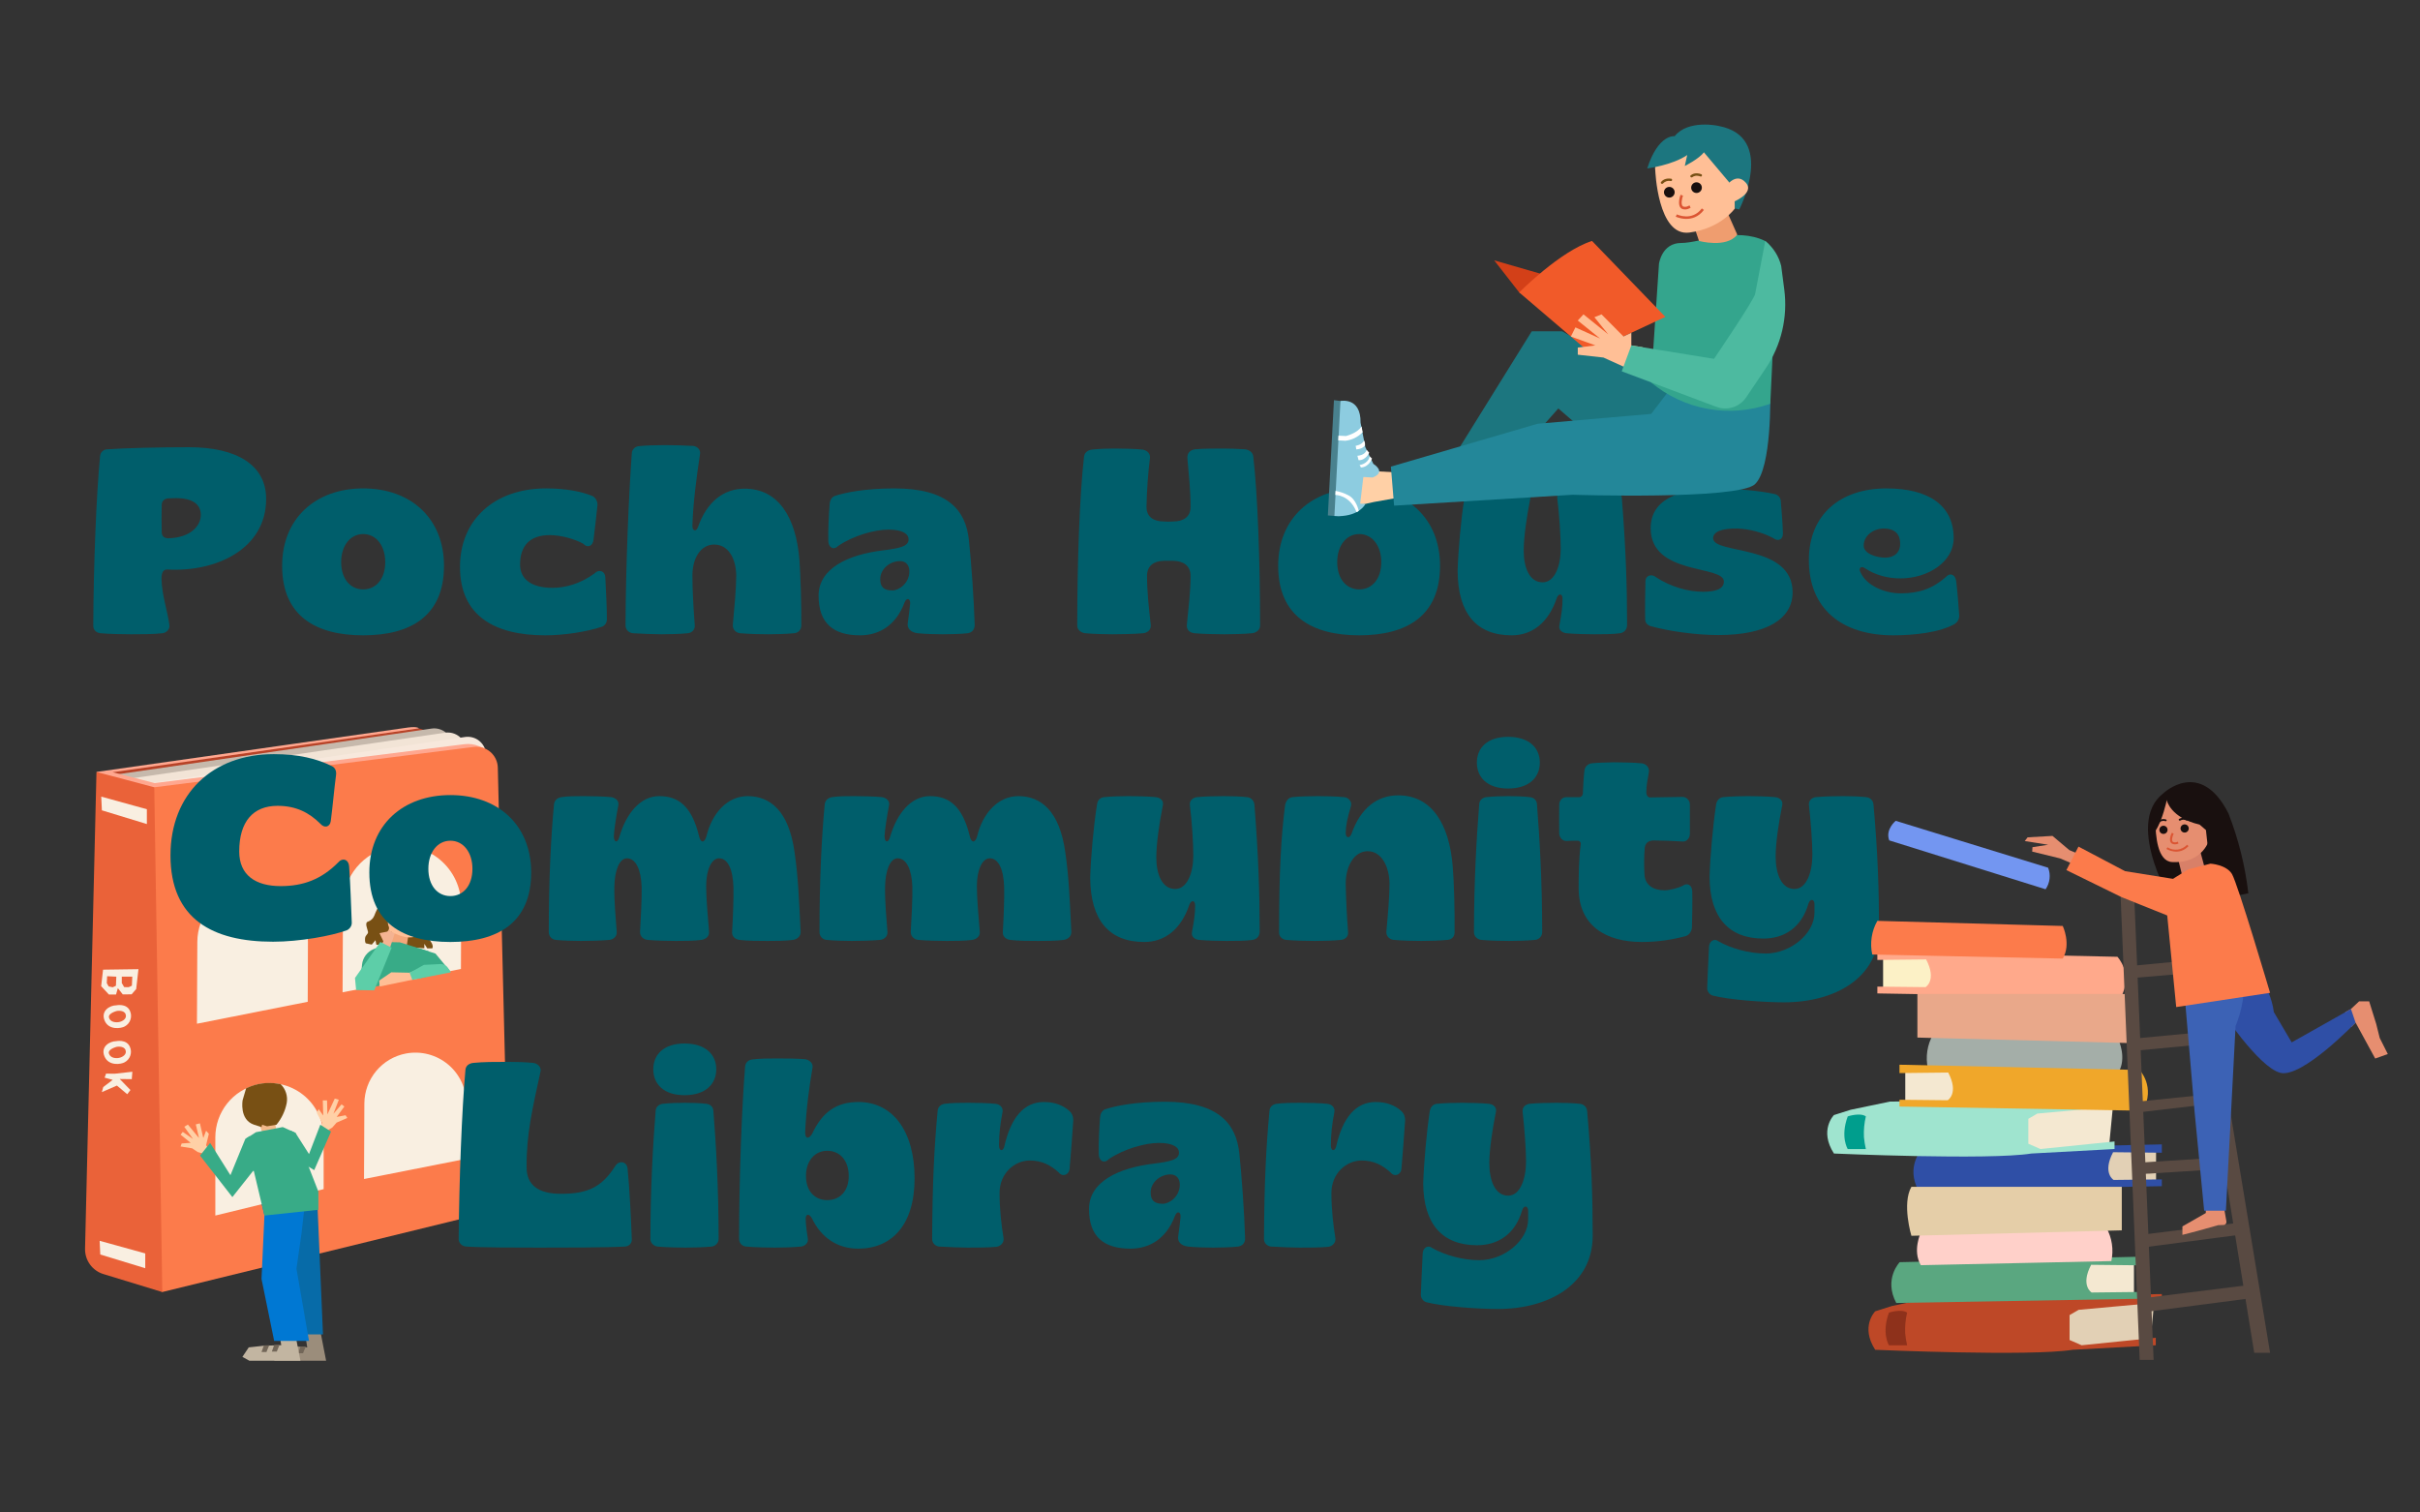 <svg xmlns="http://www.w3.org/2000/svg" xmlns:xlink="http://www.w3.org/1999/xlink" width="1280" zoomAndPan="magnify" viewBox="0 0 960 600" height="800" preserveAspectRatio="xMidYMid meet" version="1.0"><rect x="0" y="0" width="960" height="600" fill="#333333" stroke="none"/><defs><g/><clipPath id="f8964eaa83"><path d="M 53 296 L 201.656 296 L 201.656 513 L 53 513 Z M 53 296 " clip-rule="nonzero"/></clipPath><clipPath id="40b362f7c0"><path d="M 106 526 L 130 526 L 130 539.914 L 106 539.914 Z M 106 526 " clip-rule="nonzero"/></clipPath><clipPath id="8c92d85e4f"><path d="M 96 526 L 120 526 L 120 539.914 L 96 539.914 Z M 96 526 " clip-rule="nonzero"/></clipPath><clipPath id="f9d91a82cc"><path d="M 33.656 306 L 65 306 L 65 513 L 33.656 513 Z M 33.656 306 " clip-rule="nonzero"/></clipPath><clipPath id="aaefaa7df4"><path d="M 840 348 L 855 348 L 855 539.684 L 840 539.684 Z M 840 348 " clip-rule="nonzero"/></clipPath><clipPath id="a8107f9265"><path d="M 930 397 L 947.227 397 L 947.227 420 L 930 420 Z M 930 397 " clip-rule="nonzero"/></clipPath><clipPath id="c71a6b8b54"><path d="M 526.52 158 L 534 158 L 534 204.758 L 526.52 204.758 Z M 526.52 158 " clip-rule="nonzero"/></clipPath><clipPath id="0ce29a2580"><path d="M 529 158 L 548 158 L 548 204.758 L 529 204.758 Z M 529 158 " clip-rule="nonzero"/></clipPath></defs><path fill="#b74227" d="M 40.289 306.77 L 163.098 288.938 C 168.848 288.125 172.828 292.215 172.879 298.027 L 174.473 470.406 L 67.195 390.559 Z M 40.289 306.77 " fill-opacity="1" fill-rule="nonzero"/><path fill="#c6b9ac" d="M 43.188 307.668 L 171.203 289.023 C 171.707 288.949 172.219 288.93 172.727 288.961 C 173.238 288.996 173.742 289.082 174.234 289.223 C 174.727 289.363 175.199 289.551 175.652 289.793 C 176.105 290.031 176.527 290.316 176.922 290.645 C 177.312 290.973 177.668 291.34 177.984 291.742 C 178.301 292.145 178.57 292.578 178.797 293.039 C 179.02 293.5 179.195 293.98 179.32 294.477 C 179.445 294.973 179.516 295.48 179.535 295.992 L 181.379 361.574 L 55.352 342.102 Z M 43.188 307.668 " fill-opacity="1" fill-rule="nonzero"/><path fill="#f2e4d6" d="M 48.57 309.305 L 176.598 290.66 C 177.105 290.586 177.613 290.566 178.125 290.602 C 178.633 290.633 179.137 290.723 179.629 290.859 C 180.121 291 180.594 291.191 181.047 291.43 C 181.5 291.668 181.922 291.953 182.316 292.281 C 182.711 292.609 183.062 292.977 183.379 293.379 C 183.695 293.785 183.965 294.215 184.191 294.676 C 184.418 295.137 184.59 295.617 184.715 296.113 C 184.84 296.613 184.91 297.117 184.93 297.629 L 186.785 363.211 L 60.758 343.742 Z M 48.57 309.305 " fill-opacity="1" fill-rule="nonzero"/><path fill="#f7e8dc" d="M 56.488 311.02 L 184.504 292.359 C 185.008 292.289 185.52 292.266 186.031 292.301 C 186.543 292.336 187.043 292.422 187.535 292.562 C 188.031 292.703 188.504 292.891 188.957 293.133 C 189.41 293.371 189.832 293.656 190.227 293.988 C 190.617 294.316 190.973 294.684 191.289 295.086 C 191.605 295.492 191.875 295.926 192.102 296.387 C 192.324 296.848 192.5 297.328 192.621 297.824 C 192.746 298.324 192.816 298.828 192.836 299.34 L 194.68 364.922 L 68.652 345.441 Z M 56.488 311.02 " fill-opacity="1" fill-rule="nonzero"/><path fill="#ffa78f" d="M 161.934 288.594 L 38.27 306.227 L 61.789 323.613 L 192.574 297.023 L 189.918 295.98 C 188.105 295.23 186.223 294.977 184.273 295.219 L 61.359 310.652 L 44.695 306.344 L 166.16 288.938 C 166.16 288.938 165.734 288.113 161.934 288.594 Z M 161.934 288.594 " fill-opacity="1" fill-rule="nonzero"/><g clip-path="url(#f8964eaa83)"><path fill="#fc7b4b" d="M 61.195 312.312 L 187.949 296.305 C 188.539 296.23 189.125 296.219 189.719 296.27 C 190.309 296.32 190.887 296.43 191.453 296.602 C 192.02 296.773 192.566 297 193.086 297.289 C 193.602 297.574 194.086 297.91 194.535 298.297 C 194.984 298.684 195.391 299.113 195.75 299.586 C 196.109 300.059 196.414 300.562 196.668 301.102 C 196.922 301.637 197.117 302.195 197.254 302.77 C 197.391 303.348 197.465 303.934 197.48 304.527 L 201.418 466.137 C 201.438 467.035 201.383 467.93 201.254 468.82 C 201.125 469.711 200.922 470.586 200.645 471.441 C 200.363 472.297 200.016 473.121 199.598 473.918 C 199.18 474.715 198.699 475.473 198.152 476.184 C 197.609 476.898 197.004 477.562 196.348 478.176 C 195.688 478.789 194.984 479.34 194.23 479.832 C 193.48 480.324 192.691 480.75 191.867 481.109 C 191.047 481.465 190.195 481.754 189.324 481.965 L 64.34 512.551 L 58.227 507.656 L 53.777 314.555 Z M 61.195 312.312 " fill-opacity="1" fill-rule="nonzero"/></g><g clip-path="url(#40b362f7c0)"><path fill="#9b8d7b" d="M 120.676 526.719 L 121.875 534.504 L 114.812 533.848 L 108.867 534.504 L 106.344 538.27 L 109.086 539.793 L 129.363 539.793 L 126.82 526.719 Z M 120.676 526.719 " fill-opacity="1" fill-rule="nonzero"/></g><path fill="#726658" d="M 119.188 534.18 L 118.25 536.82 L 120.219 536.82 L 121.301 534.117 Z M 119.188 534.18 " fill-opacity="1" fill-rule="nonzero"/><g clip-path="url(#8c92d85e4f)"><path fill="#c2b5a1" d="M 110.5 526.719 L 111.562 533.629 L 104.625 533.848 L 98.68 534.504 L 96.16 538.27 L 98.91 539.793 L 119.176 539.793 L 116.637 526.719 Z M 110.5 526.719 " fill-opacity="1" fill-rule="nonzero"/></g><path fill="#076ba8" d="M 125.031 472.473 L 125.883 476.688 L 128.125 529.348 L 113.918 529.348 L 113.168 475.328 Z M 125.031 472.473 " fill-opacity="1" fill-rule="nonzero"/><path fill="#0078d3" d="M 103.742 477.332 L 104.898 482.207 L 103.742 507.352 L 108.762 531.938 L 122.582 531.938 L 117.605 503.293 L 119.637 489.062 L 120.918 477.742 L 118.156 474.277 Z M 103.742 477.332 " fill-opacity="1" fill-rule="nonzero"/><path fill="#f9efe1" d="M 85.422 482.207 L 85.422 451.164 C 85.422 449.957 85.523 448.758 85.727 447.566 C 85.93 446.375 86.227 445.207 86.625 444.066 C 87.023 442.926 87.516 441.828 88.098 440.77 C 88.68 439.715 89.348 438.711 90.102 437.766 C 90.852 436.824 91.676 435.945 92.574 435.141 C 93.473 434.336 94.434 433.609 95.453 432.965 C 96.473 432.32 97.539 431.77 98.652 431.305 C 99.766 430.84 100.91 430.473 102.086 430.199 C 102.871 430.02 103.66 429.883 104.461 429.793 C 105.262 429.703 106.062 429.656 106.867 429.652 C 107.672 429.652 108.477 429.695 109.273 429.785 C 110.074 429.875 110.867 430.008 111.652 430.188 C 112.438 430.367 113.207 430.586 113.969 430.852 C 114.73 431.117 115.473 431.426 116.195 431.773 C 116.922 432.125 117.625 432.512 118.309 432.941 C 118.988 433.367 119.645 433.832 120.273 434.336 C 120.906 434.836 121.504 435.371 122.074 435.941 C 122.645 436.512 123.18 437.113 123.684 437.742 C 124.184 438.371 124.652 439.027 125.078 439.711 C 125.508 440.391 125.898 441.098 126.246 441.82 C 126.598 442.547 126.906 443.293 127.172 444.051 C 127.438 444.812 127.66 445.586 127.84 446.371 C 128.02 447.156 128.156 447.953 128.246 448.754 C 128.34 449.555 128.383 450.355 128.383 451.164 L 128.383 471.73 Z M 85.422 482.207 " fill-opacity="1" fill-rule="nonzero"/><path fill="#f9efe1" d="M 135.902 393.648 L 136.059 358.934 C 136.066 357.578 136.191 356.234 136.43 354.902 C 136.672 353.57 137.023 352.266 137.488 350.992 C 137.953 349.723 138.523 348.5 139.199 347.328 C 139.875 346.152 140.645 345.047 141.512 344.008 C 142.379 342.969 143.328 342.012 144.359 341.137 C 145.395 340.262 146.492 339.48 147.66 338.797 C 148.828 338.113 150.043 337.535 151.309 337.059 C 152.578 336.586 153.875 336.227 155.203 335.977 C 156.051 335.82 156.902 335.707 157.758 335.645 C 158.617 335.578 159.473 335.562 160.336 335.594 C 161.195 335.625 162.047 335.699 162.898 335.824 C 163.75 335.949 164.594 336.121 165.426 336.34 C 166.258 336.559 167.074 336.82 167.879 337.129 C 168.68 337.434 169.465 337.785 170.23 338.18 C 170.996 338.574 171.734 339.008 172.453 339.484 C 173.168 339.961 173.859 340.473 174.52 341.027 C 175.18 341.578 175.809 342.164 176.402 342.785 C 177 343.406 177.559 344.059 178.086 344.742 C 178.609 345.422 179.094 346.133 179.543 346.867 C 179.988 347.605 180.395 348.363 180.758 349.145 C 181.121 349.926 181.438 350.723 181.715 351.539 C 181.988 352.355 182.219 353.188 182.406 354.027 C 182.59 354.867 182.727 355.719 182.816 356.574 C 182.91 357.43 182.953 358.289 182.949 359.152 L 182.855 384.383 Z M 135.902 393.648 " fill-opacity="1" fill-rule="nonzero"/><path fill="#f9efe1" d="M 78.129 406.105 L 78.277 373.613 C 78.281 372.348 78.398 371.086 78.621 369.84 C 78.844 368.59 79.172 367.371 79.605 366.18 C 80.043 364.988 80.574 363.844 81.207 362.742 C 81.84 361.645 82.562 360.605 83.371 359.633 C 84.184 358.66 85.07 357.762 86.039 356.941 C 87.004 356.125 88.035 355.395 89.125 354.75 C 90.219 354.109 91.359 353.566 92.543 353.125 C 93.73 352.68 94.945 352.344 96.191 352.109 C 96.98 351.961 97.777 351.855 98.582 351.797 C 99.383 351.738 100.188 351.723 100.992 351.75 C 101.793 351.777 102.594 351.852 103.391 351.969 C 104.188 352.086 104.973 352.246 105.754 352.449 C 106.531 352.652 107.297 352.898 108.047 353.188 C 108.801 353.473 109.531 353.805 110.25 354.172 C 110.965 354.539 111.656 354.945 112.328 355.391 C 113 355.836 113.645 356.316 114.262 356.836 C 114.879 357.352 115.469 357.898 116.027 358.48 C 116.582 359.062 117.109 359.672 117.598 360.309 C 118.09 360.949 118.543 361.613 118.961 362.301 C 119.379 362.988 119.758 363.699 120.098 364.43 C 120.438 365.16 120.738 365.906 120.996 366.672 C 121.254 367.434 121.469 368.211 121.645 368.996 C 121.816 369.785 121.945 370.578 122.031 371.379 C 122.117 372.184 122.16 372.984 122.156 373.793 L 122.074 397.406 Z M 78.129 406.105 " fill-opacity="1" fill-rule="nonzero"/><path fill="#f9efe1" d="M 144.402 467.711 L 144.539 437.746 C 144.543 436.574 144.652 435.414 144.859 434.262 C 145.062 433.113 145.367 431.988 145.77 430.887 C 146.168 429.789 146.66 428.734 147.246 427.719 C 147.828 426.707 148.496 425.75 149.242 424.852 C 149.992 423.957 150.812 423.129 151.703 422.375 C 152.594 421.617 153.543 420.945 154.551 420.352 C 155.559 419.762 156.609 419.262 157.703 418.855 C 158.797 418.445 159.918 418.133 161.066 417.918 C 161.797 417.781 162.531 417.684 163.273 417.629 C 164.016 417.574 164.754 417.559 165.496 417.586 C 166.238 417.609 166.977 417.676 167.711 417.785 C 168.449 417.891 169.176 418.039 169.895 418.227 C 170.613 418.414 171.316 418.641 172.012 418.906 C 172.707 419.172 173.383 419.473 174.043 419.812 C 174.703 420.152 175.344 420.527 175.961 420.938 C 176.582 421.352 177.176 421.793 177.746 422.27 C 178.316 422.746 178.859 423.254 179.375 423.789 C 179.891 424.324 180.375 424.887 180.824 425.477 C 181.277 426.066 181.699 426.68 182.082 427.316 C 182.469 427.949 182.82 428.605 183.133 429.281 C 183.445 429.957 183.723 430.645 183.961 431.348 C 184.195 432.055 184.395 432.77 184.555 433.496 C 184.715 434.223 184.832 434.957 184.91 435.695 C 184.988 436.438 185.027 437.18 185.023 437.922 L 184.949 459.699 Z M 144.402 467.711 " fill-opacity="1" fill-rule="nonzero"/><path fill="#f2ba8c" d="M 102.836 445.52 L 108.762 444.129 L 109.844 449.086 L 104.438 450.641 Z M 102.836 445.52 " fill-opacity="1" fill-rule="nonzero"/><path fill="#ffd0a6" d="M 82.859 455.996 L 81.754 454.316 L 82.859 449.785 L 81.754 448.543 L 80.652 451.465 L 79.309 445.633 L 77.672 446.039 L 78.953 451.465 L 74.535 446.125 L 73.09 446.98 L 76.566 451.832 L 72.496 449.016 L 71.641 450.121 L 75.641 453.355 L 72.066 453.617 L 71.641 454.805 L 76.234 455.535 L 78.441 457.016 L 80.066 457.477 L 80.984 458.551 Z M 82.859 455.996 " fill-opacity="1" fill-rule="nonzero"/><path fill="#ffd0a6" d="M 127.238 447.469 L 127.883 445.559 L 125.664 441.461 L 126.426 439.977 L 128.227 442.523 L 128.051 436.535 L 129.738 436.523 L 129.875 442.098 L 132.801 435.805 L 134.406 436.262 L 132.27 441.836 L 135.496 438.09 L 136.602 438.945 L 133.562 443.086 L 137.07 442.418 L 137.789 443.473 L 133.531 445.34 L 131.77 447.336 L 130.312 448.191 L 129.695 449.461 Z M 127.238 447.469 " fill-opacity="1" fill-rule="nonzero"/><path fill="#785014" d="M 96.254 436.43 C 96.254 436.43 94.836 444.203 100.793 446.176 L 103.742 447.105 L 103.969 446.176 L 105.949 446.801 L 109.668 446.176 C 111.738 443.652 113.098 440.789 113.738 437.59 C 113.859 436.91 113.898 436.227 113.852 435.539 C 113.805 434.852 113.676 434.18 113.465 433.523 C 113.25 432.867 112.965 432.246 112.602 431.66 C 112.238 431.078 111.809 430.543 111.312 430.066 L 110.137 429.879 C 108.098 429.543 106.059 429.516 104.012 429.793 C 101.965 430.07 100.004 430.641 98.129 431.504 L 97.629 431.734 Z M 96.254 436.43 " fill-opacity="1" fill-rule="nonzero"/><path fill="#726658" d="M 104.68 533.711 L 103.742 536.352 L 105.699 536.352 L 106.793 533.66 Z M 104.68 533.711 " fill-opacity="1" fill-rule="nonzero"/><path fill="#726658" d="M 108.773 533.523 L 107.836 536.164 L 109.805 536.164 L 110.887 533.473 Z M 108.773 533.523 " fill-opacity="1" fill-rule="nonzero"/><path fill="#38ab87" d="M 97.629 451.664 L 101.543 449.141 L 112.168 447.105 L 117.199 449.391 L 126.301 472.711 L 126.301 479.922 L 104.898 482.207 Z M 97.629 451.664 " fill-opacity="1" fill-rule="nonzero"/><path fill="#38ab87" d="M 99.098 450.641 L 97.324 451.777 L 91.41 466.199 L 83.359 453.398 L 79.34 458.414 L 92.18 474.883 L 100.367 464.551 L 103.117 463.77 Z M 99.098 450.641 " fill-opacity="1" fill-rule="nonzero"/><path fill="#38ab87" d="M 115.145 448.461 L 117.199 449.391 L 122.582 457.82 L 127.062 446.176 L 131.32 448.891 L 124.645 464.188 L 115.145 458.469 Z M 115.145 448.461 " fill-opacity="1" fill-rule="nonzero"/><g clip-path="url(#f9d91a82cc)"><path fill="#ea6239" d="M 61.195 312.312 L 64.383 512.551 L 41.031 505.422 C 40.496 505.262 39.98 505.055 39.477 504.809 C 38.977 504.562 38.5 504.277 38.047 503.953 C 37.59 503.629 37.168 503.27 36.77 502.875 C 36.375 502.48 36.012 502.055 35.688 501.602 C 35.359 501.148 35.07 500.672 34.82 500.172 C 34.574 499.672 34.363 499.156 34.199 498.621 C 34.035 498.09 33.914 497.547 33.836 496.992 C 33.758 496.438 33.727 495.883 33.738 495.324 L 38.27 306.227 Z M 61.195 312.312 " fill-opacity="1" fill-rule="nonzero"/></g><path fill="#785014" d="M 164.254 354.312 C 164.254 354.312 154.184 348.375 148.453 363.293 C 148.234 363.828 147.914 364.293 147.5 364.691 C 147.082 365.09 146.602 365.387 146.059 365.578 C 144.465 365.945 145.82 368.594 145.984 369.629 C 146.152 370.66 144.945 370.746 144.809 372.289 C 144.676 373.832 145.141 374.219 145.141 374.219 L 147.477 374.73 L 148.953 372.977 L 149.297 374.762 L 168.328 376.191 L 168.328 374.398 L 169.484 376.223 L 171.453 376.223 C 171.453 376.223 172.211 375.379 170.848 373.469 C 169.484 371.559 171.66 371.703 171.773 369.922 C 171.891 368.137 169.691 367.594 170.223 366.027 C 170.754 364.465 171.254 355.168 164.254 354.312 Z M 164.254 354.312 " fill-opacity="1" fill-rule="nonzero"/><path fill="#f4a67a" d="M 162.184 369.898 L 161.266 375.766 C 160.23 376.016 159.184 376.074 158.129 375.941 C 157.074 375.812 156.074 375.496 155.133 375.004 L 155.91 367.918 Z M 162.184 369.898 " fill-opacity="1" fill-rule="nonzero"/><path fill="#38ab87" d="M 169.984 377.383 L 158.629 373.824 L 155.203 373.75 L 148.258 376.504 C 147.621 376.758 147.035 377.09 146.492 377.504 C 145.949 377.918 145.473 378.398 145.066 378.941 C 144.656 379.488 144.328 380.082 144.078 380.719 C 143.832 381.355 143.676 382.012 143.613 382.691 L 142.602 392.73 L 169.547 386.949 Z M 169.984 377.383 " fill-opacity="1" fill-rule="nonzero"/><path fill="#f4b392" d="M 151.07 375.16 L 152.07 373.418 L 150.539 370.18 L 152.172 367.844 L 156.59 370.273 L 154.359 377.059 Z M 151.07 375.16 " fill-opacity="1" fill-rule="nonzero"/><path fill="#ffbf96" d="M 166.117 384.332 L 162.527 385.875 L 155.215 385.719 L 150.434 388.984 L 150.602 391.352 L 167.047 387.953 Z M 166.117 384.332 " fill-opacity="1" fill-rule="nonzero"/><path fill="#ffbf96" d="M 167.816 359.516 C 167.816 359.516 168.859 370.566 164.09 371.703 C 159.316 372.844 152.184 367.844 152.184 367.844 L 152.246 364.371 C 152.402 356.449 162.496 352.172 167.422 358.371 C 167.566 358.559 167.703 359.34 167.816 359.516 Z M 167.816 359.516 " fill-opacity="1" fill-rule="nonzero"/><path fill="#5dcea8" d="M 155.352 375.941 L 150.891 373.668 L 140.82 387.953 L 141.27 392.742 L 148.465 392.875 Z M 155.352 375.941 " fill-opacity="1" fill-rule="nonzero"/><path fill="#19100f" d="M 160.797 363.598 C 160.797 363.734 160.77 363.863 160.719 363.988 C 160.668 364.113 160.594 364.223 160.496 364.32 C 160.402 364.418 160.293 364.488 160.168 364.543 C 160.043 364.594 159.91 364.621 159.777 364.621 C 159.641 364.621 159.512 364.594 159.387 364.543 C 159.262 364.488 159.148 364.418 159.055 364.32 C 158.957 364.223 158.887 364.113 158.832 363.988 C 158.781 363.863 158.754 363.734 158.754 363.598 C 158.754 363.461 158.781 363.332 158.832 363.207 C 158.887 363.082 158.957 362.969 159.055 362.875 C 159.148 362.777 159.262 362.703 159.387 362.652 C 159.512 362.602 159.641 362.574 159.777 362.574 C 159.91 362.574 160.043 362.602 160.168 362.652 C 160.293 362.703 160.402 362.777 160.496 362.875 C 160.594 362.969 160.668 363.082 160.719 363.207 C 160.77 363.332 160.797 363.461 160.797 363.598 Z M 160.797 363.598 " fill-opacity="1" fill-rule="nonzero"/><path fill="#19100f" d="M 166.047 363.617 C 166.047 363.754 166.02 363.883 165.969 364.008 C 165.918 364.133 165.844 364.246 165.746 364.34 C 165.652 364.438 165.543 364.512 165.418 364.562 C 165.293 364.613 165.16 364.641 165.027 364.641 C 164.891 364.641 164.762 364.613 164.637 364.562 C 164.512 364.512 164.398 364.438 164.305 364.34 C 164.207 364.246 164.133 364.133 164.082 364.008 C 164.031 363.883 164.004 363.754 164.004 363.617 C 164.004 363.484 164.031 363.352 164.082 363.227 C 164.133 363.102 164.207 362.992 164.305 362.895 C 164.398 362.801 164.512 362.727 164.637 362.672 C 164.762 362.621 164.891 362.594 165.027 362.594 C 165.16 362.594 165.293 362.621 165.418 362.672 C 165.543 362.727 165.652 362.801 165.746 362.895 C 165.844 362.992 165.918 363.102 165.969 363.227 C 166.02 363.352 166.047 363.484 166.047 363.617 Z M 166.047 363.617 " fill-opacity="1" fill-rule="nonzero"/><path fill="#db5533" d="M 159.09 368.031 C 159.457 368.371 159.871 368.641 160.332 368.84 C 160.793 369.039 161.27 369.156 161.77 369.191 C 162.27 369.227 162.762 369.176 163.246 369.043 C 163.727 368.91 164.176 368.703 164.59 368.418 L 164.309 368.023 C 163.941 368.277 163.547 368.469 163.117 368.586 C 162.688 368.707 162.25 368.75 161.805 368.719 C 161.359 368.688 160.93 368.582 160.523 368.406 C 160.113 368.227 159.746 367.984 159.422 367.676 Z M 159.09 368.031 " fill-opacity="1" fill-rule="nonzero"/><path fill="#785014" d="M 166.211 361.77 C 166.27 361.73 166.297 361.676 166.297 361.605 C 166.297 361.535 166.27 361.48 166.211 361.438 C 165.934 361.203 165.613 361.059 165.254 361.004 C 164.895 360.953 164.547 360.996 164.215 361.133 C 164.07 361.188 164.027 361.285 164.078 361.426 C 164.125 361.562 164.215 361.602 164.348 361.551 C 164.605 361.441 164.871 361.406 165.145 361.441 C 165.422 361.477 165.672 361.578 165.891 361.75 C 165.926 361.809 165.977 361.84 166.047 361.844 C 166.113 361.848 166.172 361.824 166.211 361.77 Z M 166.211 361.77 " fill-opacity="1" fill-rule="nonzero"/><path fill="#785014" d="M 160.516 361.426 C 160.57 361.387 160.598 361.328 160.598 361.262 C 160.598 361.191 160.57 361.133 160.516 361.094 C 160.195 360.926 159.852 360.852 159.488 360.871 C 159.129 360.891 158.797 361.004 158.496 361.207 C 158.367 361.289 158.344 361.391 158.422 361.52 C 158.496 361.629 158.59 361.652 158.703 361.594 C 158.93 361.434 159.184 361.34 159.461 361.32 C 159.738 361.297 160.004 361.348 160.254 361.469 C 160.352 361.527 160.441 361.512 160.516 361.426 Z M 160.516 361.426 " fill-opacity="1" fill-rule="nonzero"/><path fill="#db5533" d="M 163.246 367.07 L 163.191 367.07 L 162.965 367.195 C 162.574 367.332 162.188 367.332 161.797 367.195 L 161.527 367.113 L 161.66 366.645 L 161.934 366.727 C 162.215 366.824 162.496 366.824 162.777 366.727 L 162.891 366.664 C 163.328 366.258 162.797 365.039 162.566 364.629 L 162.996 364.391 C 163.121 364.641 164.027 366.332 163.246 367.07 Z M 163.246 367.07 " fill-opacity="1" fill-rule="nonzero"/><path fill="#785014" d="M 164.16 355.887 C 164.16 355.887 163.203 360.395 155.359 362.949 C 155.359 362.949 153.215 364.086 154.059 367.207 C 154.18 367.398 154.262 367.605 154.301 367.828 C 154.344 368.047 154.34 368.27 154.293 368.492 C 154.25 368.715 154.164 368.918 154.039 369.105 C 153.91 369.293 153.754 369.449 153.57 369.578 L 150.539 370.18 C 150.539 370.18 148.746 351.16 164.16 355.887 Z M 164.16 355.887 " fill-opacity="1" fill-rule="nonzero"/><path fill="#785014" d="M 164.16 355.887 C 164.16 355.887 165.016 361.543 167.711 365.402 C 167.703 365.402 171.191 357.461 164.16 355.887 Z M 164.16 355.887 " fill-opacity="1" fill-rule="nonzero"/><path fill="#38ab87" d="M 166.055 376.148 L 172.742 378.277 L 178.555 385.27 L 166.297 388.109 L 164.691 384.938 Z M 166.055 376.148 " fill-opacity="1" fill-rule="nonzero"/><path fill="#5dcea8" d="M 174.641 382.441 L 168.172 382.766 L 162.516 385.895 L 163.559 388.703 L 178.898 385.707 L 177.699 383.965 C 177.359 383.461 176.914 383.074 176.367 382.801 C 175.824 382.531 175.246 382.41 174.641 382.441 Z M 174.641 382.441 " fill-opacity="1" fill-rule="nonzero"/><path fill="#f9efe1" d="M 52.215 394.441 L 54.027 392.355 L 54.926 384.465 L 40.883 384.664 L 40.133 391.207 L 43.188 394.516 L 46.031 394.516 L 46.75 391.988 L 48.707 394.484 Z M 43.102 391.312 L 42.363 390.008 L 42.5 387.262 L 46.145 387.449 L 45.988 391.051 L 44.719 391.645 Z M 49.258 391.582 L 48.312 389.977 L 48.312 387.418 L 52.477 387.418 L 52.32 391.02 L 51.059 391.613 Z M 49.258 391.582 " fill-opacity="1" fill-rule="nonzero"/><path fill="#f9efe1" d="M 49.488 407.184 C 50.016 406.898 50.477 406.531 50.867 406.074 C 51.254 405.613 51.547 405.102 51.738 404.531 C 51.934 403.965 52.016 403.379 51.984 402.777 C 51.957 402.18 51.82 401.605 51.57 401.059 C 50.25 397.926 46.145 398.805 46.145 398.805 C 43.664 398.805 39.895 400.891 41.488 404.836 C 43.082 408.777 48.062 408.008 49.488 407.184 Z M 43.238 403.719 C 42.758 401.922 46.363 401.047 46.363 401.047 C 46.363 401.047 49.145 400.547 49.82 402.297 C 50.5 404.051 48.656 405.148 47.312 405.43 C 45.969 405.711 43.758 405.512 43.25 403.719 Z M 43.238 403.719 " fill-opacity="1" fill-rule="nonzero"/><path fill="#f9efe1" d="M 49.445 421.406 C 49.977 421.121 50.434 420.754 50.824 420.293 C 51.215 419.836 51.504 419.324 51.699 418.754 C 51.891 418.188 51.973 417.602 51.945 417 C 51.914 416.402 51.777 415.828 51.527 415.281 C 50.195 412.148 46.102 413.027 46.102 413.027 C 43.613 413.027 39.793 415.113 41.438 419.055 C 43.082 423 48.031 422.23 49.445 421.406 Z M 43.195 417.941 C 42.707 416.145 46.32 415.27 46.32 415.27 C 46.32 415.27 49.102 414.77 49.781 416.52 C 50.457 418.273 48.613 419.371 47.27 419.652 C 45.926 419.934 43.758 419.734 43.219 417.941 Z M 43.195 417.941 " fill-opacity="1" fill-rule="nonzero"/><path fill="#f9efe1" d="M 52.508 425.16 L 45.602 425.934 L 42.07 425.91 L 41.5 427.508 L 44.719 428.375 L 40.969 431.223 L 40.395 433.246 L 46.375 430.641 L 50.477 434.07 L 51.746 432.414 L 47.5 428.039 L 52.27 428.102 Z M 52.508 425.16 " fill-opacity="1" fill-rule="nonzero"/><path fill="#f9efe1" d="M 40.164 316.016 L 58.258 321.023 L 58.258 326.898 L 40.414 321.453 Z M 40.164 316.016 " fill-opacity="1" fill-rule="nonzero"/><path fill="#f9efe1" d="M 39.531 492.223 L 57.621 497.23 L 57.621 503.105 L 39.781 497.66 Z M 39.531 492.223 " fill-opacity="1" fill-rule="nonzero"/><g fill="#005e6b" fill-opacity="1"><g transform="translate(34.916, 251.196)"><g><path d="M 17.172 0.418 C 20.398 0.418 26.328 0.418 29.555 0 C 31.219 -0.207 32.574 -1.664 32.262 -3.434 C 31.531 -8.844 29.348 -14.883 29.141 -21.543 C 29.141 -24.145 29.867 -25.289 31.43 -25.289 C 50.473 -24.145 70.66 -33.199 70.66 -53.281 C 70.66 -66.602 59.215 -73.785 40.066 -73.785 C 28.723 -73.785 15.09 -73.473 7.492 -72.949 C 6.035 -72.848 4.891 -71.703 4.785 -70.246 C 3.332 -55.676 2.184 -27.16 2.082 -2.914 C 2.082 -1.352 3.227 -0.207 4.891 0 C 7.91 0.312 13.84 0.418 17.172 0.418 Z M 32.156 -37.672 C 30.492 -37.566 29.348 -38.297 29.242 -39.859 C 29.141 -43.605 29.141 -47.766 29.242 -51.098 C 29.348 -52.449 30.285 -53.387 31.844 -53.492 C 32.781 -53.492 33.719 -53.594 34.863 -53.594 C 41.523 -53.594 44.75 -51.098 44.75 -46.934 C 44.75 -42.668 40.793 -37.984 32.156 -37.672 Z M 32.156 -37.672 "/></g></g></g><g fill="#005e6b" fill-opacity="1"><g transform="translate(110.674, 251.196)"><g><path d="M 33.406 0.832 C 52.137 0.832 65.457 -6.766 65.457 -26.746 C 65.457 -45.582 52.242 -57.445 33.406 -57.445 C 14.57 -57.445 1.25 -45.582 1.25 -26.746 C 1.25 -6.766 14.672 0.832 33.406 0.832 Z M 33.406 -17.379 C 28.305 -17.379 24.664 -21.543 24.664 -28.203 C 24.664 -34.652 28.203 -39.336 33.406 -39.336 C 38.609 -39.336 42.148 -34.652 42.148 -28.203 C 42.148 -21.543 38.504 -17.379 33.406 -17.379 Z M 33.406 -17.379 "/></g></g></g><g fill="#005e6b" fill-opacity="1"><g transform="translate(181.228, 251.196)"><g><path d="M 35.07 0.832 C 42.461 0.832 51.41 -0.52 57.652 -2.602 C 58.797 -3.02 59.629 -4.371 59.527 -5.828 C 59.527 -10.613 59.109 -17.379 58.902 -22.062 C 58.797 -24.77 56.301 -25.496 54.637 -23.727 C 48.91 -19.566 43.082 -18.004 37.879 -18.004 C 29.762 -18.004 25.082 -21.332 25.082 -27.266 C 25.082 -34.758 29.035 -38.922 36.84 -38.922 C 41.418 -38.922 47.039 -37.258 50.16 -35.488 C 51.723 -33.719 53.906 -34.445 54.219 -37.047 C 54.738 -41.105 55.363 -46.832 55.781 -50.785 C 55.883 -52.242 55.051 -53.801 53.801 -54.426 C 49.223 -56.301 42.98 -57.445 35.383 -57.445 C 15.09 -57.445 1.25 -45.164 1.25 -26.328 C 1.25 -6.867 14.984 0.832 35.07 0.832 Z M 35.07 0.832 "/></g></g></g><g fill="#005e6b" fill-opacity="1"><g transform="translate(246.163, 251.196)"><g><path d="M 16.234 0.418 C 19.148 0.418 23.934 0.312 26.746 0 C 28.305 -0.207 29.555 -1.352 29.449 -3.121 C 28.93 -9.781 28.516 -17.273 28.516 -22.895 C 28.516 -29.867 31.844 -35.176 37.152 -35.176 C 42.562 -35.176 45.789 -29.973 45.895 -22.895 C 45.895 -17.898 45.164 -10.094 44.539 -3.227 C 44.438 -1.457 45.789 -0.207 47.352 0 C 50.992 0.312 55.156 0.418 58.484 0.418 C 61.711 0.418 65.562 0.312 68.996 0 C 70.453 -0.207 71.598 -1.25 71.703 -2.914 C 71.805 -11.137 71.391 -23.102 70.973 -29.035 C 69.621 -46.102 62.543 -57.34 49.223 -57.34 C 41.004 -57.34 34.238 -52.242 30.699 -42.043 C 30.074 -40.168 28.41 -40.48 28.516 -42.668 C 28.723 -51.098 30.18 -62.23 31.531 -71.078 C 31.844 -72.742 30.492 -74.094 28.828 -74.305 C 25.496 -74.512 20.188 -74.617 17.586 -74.617 C 14.883 -74.617 9.887 -74.512 7.18 -74.199 C 5.723 -73.992 4.578 -72.949 4.477 -71.391 C 3.332 -55.988 2.082 -27.578 1.977 -3.121 C 1.977 -1.457 3.227 -0.207 4.785 0 C 8.012 0.207 13.215 0.418 16.234 0.418 Z M 16.234 0.418 "/></g></g></g><g fill="#005e6b" fill-opacity="1"><g transform="translate(323.482, 251.196)"><g><path d="M 17.691 0.832 C 25.184 0.832 31.949 -3.02 35.383 -12.281 C 36.215 -14.258 37.672 -13.84 37.566 -11.758 C 37.359 -9.574 36.945 -6.141 36.633 -4.164 C 36.215 -1.875 37.879 -0.312 40.48 0 C 43.395 0.312 47.664 0.418 50.473 0.418 C 53.387 0.418 57.859 0.312 60.461 0 C 62.129 -0.312 63.168 -1.457 63.168 -3.227 C 62.855 -13.738 61.816 -28.203 60.879 -36.945 C 59.629 -48.809 52.555 -57.445 31.324 -57.445 C 19.668 -57.445 11.551 -55.781 7.598 -54.426 C 6.348 -53.906 5.723 -52.656 5.621 -51.098 C 5.309 -46.727 4.996 -41.105 5.098 -36.734 C 5.098 -33.926 7.285 -32.781 9.055 -34.652 C 14.984 -38.715 23.52 -41.105 28.93 -41.105 C 34.863 -41.105 36.945 -39.234 36.945 -37.258 C 36.945 -34.445 33.508 -33.719 26.953 -32.887 C 12.906 -31.219 1.25 -25.703 1.25 -14.883 C 1.25 -3.953 7.078 0.832 17.691 0.832 Z M 30.492 -16.965 C 27.16 -16.965 25.703 -18.316 25.703 -21.438 C 25.703 -25.602 29.66 -28.617 33.508 -28.617 C 36.008 -28.617 37.258 -26.848 37.258 -24.559 C 37.258 -19.773 33.094 -16.965 30.492 -16.965 Z M 30.492 -16.965 "/></g></g></g><g fill="#005e6b" fill-opacity="1"><g transform="translate(392.267, 251.196)"><g/></g></g><g fill="#005e6b" fill-opacity="1"><g transform="translate(425.255, 251.196)"><g><path d="M 16.129 0.418 C 18.836 0.418 25.289 0.312 28.305 0 C 29.867 -0.207 31.531 -1.25 31.219 -3.539 C 30.492 -9.992 29.762 -16.441 29.762 -22.789 C 29.762 -26.641 32.363 -28.617 36.32 -28.723 L 40.273 -28.723 C 44.227 -28.617 47.039 -26.746 47.039 -22.789 C 47.039 -16.441 46.207 -9.992 45.582 -3.539 C 45.27 -1.25 46.832 -0.207 48.496 0 C 51.41 0.312 57.859 0.418 60.461 0.418 C 63.168 0.418 68.477 0.312 71.492 0 C 73.16 -0.207 74.617 -1.352 74.617 -3.02 C 74.617 -28.098 73.68 -54.738 71.91 -70.141 C 71.703 -71.703 70.453 -72.641 68.789 -72.949 C 66.082 -73.16 62.23 -73.262 59.84 -73.262 C 57.238 -73.262 51.617 -73.262 48.703 -72.949 C 46.727 -72.641 45.582 -71.285 45.789 -69.309 C 46.309 -63.273 47.039 -56.715 47.039 -50.055 C 47.039 -46.102 44.125 -44.332 40.168 -44.332 C 39.129 -44.227 37.465 -44.227 36.422 -44.332 C 32.469 -44.332 29.555 -46.102 29.555 -50.055 C 29.66 -56.715 30.18 -63.375 30.906 -69.309 C 31.219 -71.184 29.867 -72.535 27.992 -72.848 C 25.184 -73.16 19.566 -73.262 16.965 -73.262 C 14.465 -73.262 10.719 -73.16 7.91 -72.848 C 6.348 -72.641 4.996 -71.703 4.785 -70.141 C 3.02 -54.738 2.082 -28.098 2.082 -3.02 C 2.082 -1.352 3.539 -0.207 5.203 0 C 8.223 0.312 13.426 0.418 16.129 0.418 Z M 16.129 0.418 "/></g></g></g><g fill="#005e6b" fill-opacity="1"><g transform="translate(505.8, 251.196)"><g><path d="M 33.406 0.832 C 52.137 0.832 65.457 -6.766 65.457 -26.746 C 65.457 -45.582 52.242 -57.445 33.406 -57.445 C 14.57 -57.445 1.25 -45.582 1.25 -26.746 C 1.25 -6.766 14.672 0.832 33.406 0.832 Z M 33.406 -17.379 C 28.305 -17.379 24.664 -21.543 24.664 -28.203 C 24.664 -34.652 28.203 -39.336 33.406 -39.336 C 38.609 -39.336 42.148 -34.652 42.148 -28.203 C 42.148 -21.543 38.504 -17.379 33.406 -17.379 Z M 33.406 -17.379 "/></g></g></g><g fill="#005e6b" fill-opacity="1"><g transform="translate(576.354, 251.196)"><g><path d="M 23.312 0.832 C 31.637 0.832 37.984 -4.371 41.211 -13.945 C 41.938 -15.922 43.5 -15.816 43.5 -13.633 C 43.5 -10.406 43.082 -7.492 42.25 -3.121 C 41.836 -1.25 43.395 -0.207 44.957 0 C 48.184 0.312 53.074 0.418 55.988 0.418 C 58.797 0.418 63.793 0.418 66.395 0 C 68.059 -0.312 69.102 -1.562 69.102 -3.332 C 69.102 -18.836 68.582 -33.926 67.02 -53.594 C 66.914 -55.156 65.77 -56.402 64.211 -56.613 C 61.398 -56.926 57.551 -57.027 54.949 -57.027 C 52.242 -57.027 46.934 -56.926 44.125 -56.613 C 42.355 -56.301 41.211 -55.156 41.418 -53.387 C 42.25 -46.832 42.773 -38.297 42.773 -33.508 C 42.773 -26.641 40.379 -20.188 35.59 -20.188 C 30.387 -20.188 28.098 -26.016 28.098 -32.676 C 28.098 -38.09 29.242 -46.102 30.699 -53.387 C 31.117 -55.156 29.762 -56.402 27.992 -56.613 C 25.082 -56.926 19.668 -57.027 17.172 -57.027 C 14.777 -57.027 9.992 -56.926 7.285 -56.613 C 5.723 -56.402 4.785 -55.363 4.578 -53.699 C 3.227 -45.477 2.082 -32.469 1.875 -24.664 C 1.977 -7.699 9.469 0.832 23.312 0.832 Z M 23.312 0.832 "/></g></g></g><g fill="#005e6b" fill-opacity="1"><g transform="translate(651.175, 251.196)"><g><path d="M 30.492 0.727 C 49.434 0.727 59.941 -5.516 59.941 -16.234 C 59.941 -35.59 28.41 -31.117 28.41 -37.672 C 28.41 -40.168 31.637 -41.625 37.879 -41.523 C 42.773 -41.418 48.391 -39.859 52.344 -37.672 C 54.113 -36.32 56.195 -37.047 56.094 -39.648 C 55.988 -43.605 55.57 -48.598 55.258 -52.449 C 55.156 -53.699 54.324 -54.738 53.074 -55.156 C 46.727 -56.613 37.258 -57.34 30.594 -57.34 C 13.426 -57.34 3.641 -52.449 3.641 -41.625 C 3.641 -22.789 32.676 -27.16 32.676 -20.5 C 32.676 -17.797 29.973 -16.441 24.352 -16.441 C 18.523 -16.441 11.551 -18.418 5.828 -22.168 C 4.164 -23.625 1.664 -23.102 1.562 -20.605 C 1.457 -15.508 1.352 -10.613 1.457 -5.516 C 1.457 -4.164 2.289 -3.227 3.641 -2.809 C 11.031 -0.727 21.957 0.727 30.492 0.727 Z M 30.492 0.727 "/></g></g></g><g fill="#005e6b" fill-opacity="1"><g transform="translate(716.318, 251.196)"><g><path d="M 34.758 0.832 C 43.082 0.832 53.387 -0.312 59.215 -3.746 C 60.359 -4.578 60.984 -5.723 60.879 -7.285 C 60.672 -10.926 60.152 -16.754 59.734 -20.398 C 59.422 -23.414 57.133 -24.145 55.57 -22.27 C 50.367 -17.691 44.957 -15.816 37.672 -15.816 C 31.219 -15.816 24.145 -18.941 21.855 -23.934 C 20.711 -25.809 21.957 -26.953 23.625 -25.703 C 27.785 -23 32.574 -21.75 37.566 -21.75 C 48.496 -21.75 58.695 -28.305 58.695 -37.672 C 58.695 -50.891 48.496 -57.445 32.051 -57.445 C 13.84 -57.445 1.25 -47.141 1.25 -29.035 C 1.25 -9.781 14.152 0.832 34.758 0.832 Z M 31.531 -29.973 C 28.098 -29.973 23 -31.531 23 -34.758 C 23 -38.715 26.848 -41.523 30.906 -41.523 C 35.59 -41.523 37.465 -39.129 37.465 -35.488 C 37.465 -31.949 35.07 -29.973 31.531 -29.973 Z M 31.531 -29.973 "/></g></g></g><g fill="#005e6b" fill-opacity="1"><g transform="translate(66.28, 372.849)"><g><path d="M 42.043 0.727 C 52.449 0.727 65.25 -1.562 71.391 -3.852 C 72.43 -4.371 73.367 -5.516 73.262 -6.973 C 72.949 -14.359 72.742 -21.645 72.223 -29.035 C 72.016 -32.156 69.414 -32.574 67.957 -30.805 C 61.191 -23.934 53.906 -21.332 45.062 -21.332 C 35.07 -21.332 28.617 -25.703 28.617 -35.07 C 28.617 -46.934 34.133 -53.18 43.812 -53.18 C 51.199 -53.18 56.402 -50.473 60.879 -45.996 C 62.441 -44.227 64.625 -44.75 64.938 -47.141 C 65.562 -51.723 66.395 -60.773 67.02 -65.355 C 67.227 -66.812 66.812 -68.164 65.457 -68.891 C 59.422 -71.91 52.035 -73.68 42.355 -73.68 C 18.004 -73.68 1.352 -57.965 1.352 -33.508 C 1.352 -8.223 18.109 0.727 42.043 0.727 Z M 42.043 0.727 "/></g></g></g><g fill="#005e6b" fill-opacity="1"><g transform="translate(145.263, 372.849)"><g><path d="M 33.406 0.832 C 52.137 0.832 65.457 -6.766 65.457 -26.746 C 65.457 -45.582 52.242 -57.445 33.406 -57.445 C 14.57 -57.445 1.25 -45.582 1.25 -26.746 C 1.25 -6.766 14.672 0.832 33.406 0.832 Z M 33.406 -17.379 C 28.305 -17.379 24.664 -21.543 24.664 -28.203 C 24.664 -34.652 28.203 -39.336 33.406 -39.336 C 38.609 -39.336 42.148 -34.652 42.148 -28.203 C 42.148 -21.543 38.504 -17.379 33.406 -17.379 Z M 33.406 -17.379 "/></g></g></g><g fill="#005e6b" fill-opacity="1"><g transform="translate(215.818, 372.849)"><g><path d="M 14.672 0.418 C 17.172 0.418 23 0.312 26.016 0 C 27.578 -0.207 29.035 -1.457 28.828 -3.227 C 28.41 -8.637 27.785 -15.715 27.891 -21.023 C 27.992 -27.473 29.867 -32.363 32.887 -32.363 C 36.422 -32.363 38.504 -27.785 38.715 -21.023 C 38.816 -16.34 38.402 -8.742 38.09 -3.332 C 37.984 -1.457 39.336 -0.207 41.004 0 C 44.125 0.312 49.535 0.418 52.344 0.418 C 54.844 0.418 59.629 0.418 62.543 0 C 64.211 -0.312 65.668 -1.457 65.457 -3.332 C 64.938 -9.68 64.312 -16.441 64.312 -21.332 C 64.312 -27.891 66.5 -32.363 69.414 -32.363 C 72.848 -32.363 74.93 -28.098 75.137 -20.812 C 75.242 -16.441 74.93 -8.637 74.617 -3.332 C 74.406 -1.457 75.656 -0.312 77.426 0 C 80.445 0.418 86.062 0.418 88.664 0.418 C 91.164 0.418 95.949 0.418 98.863 0 C 100.527 -0.312 101.883 -1.457 101.777 -3.332 C 101.152 -16.027 100.84 -24.77 99.383 -34.758 C 97.094 -51.305 89.602 -57.027 80.758 -57.027 C 72.742 -57.027 66.602 -50.266 64.418 -41.105 C 63.688 -38.402 62.129 -38.297 61.504 -41.105 C 58.59 -53.18 53.18 -57.027 45.684 -57.027 C 38.297 -57.027 32.574 -50.266 29.867 -40.793 C 29.141 -38.191 27.684 -38.715 27.684 -41.105 C 27.785 -43.707 28.723 -49.535 29.449 -53.281 C 29.867 -55.051 28.516 -56.301 26.746 -56.613 C 23.934 -56.926 18.211 -57.027 15.609 -57.027 C 13.008 -57.027 9.367 -57.027 6.766 -56.613 C 5.203 -56.301 4.164 -55.363 3.953 -53.801 C 2.707 -40.691 1.875 -23.625 1.875 -3.121 C 1.875 -1.457 3.02 -0.207 4.578 0 C 7.391 0.312 12.383 0.418 14.672 0.418 Z M 14.672 0.418 "/></g></g></g><g fill="#005e6b" fill-opacity="1"><g transform="translate(323.21, 372.849)"><g><path d="M 14.672 0.418 C 17.172 0.418 23 0.312 26.016 0 C 27.578 -0.207 29.035 -1.457 28.828 -3.227 C 28.41 -8.637 27.785 -15.715 27.891 -21.023 C 27.992 -27.473 29.867 -32.363 32.887 -32.363 C 36.422 -32.363 38.504 -27.785 38.715 -21.023 C 38.816 -16.34 38.402 -8.742 38.09 -3.332 C 37.984 -1.457 39.336 -0.207 41.004 0 C 44.125 0.312 49.535 0.418 52.344 0.418 C 54.844 0.418 59.629 0.418 62.543 0 C 64.211 -0.312 65.668 -1.457 65.457 -3.332 C 64.938 -9.68 64.312 -16.441 64.312 -21.332 C 64.312 -27.891 66.5 -32.363 69.414 -32.363 C 72.848 -32.363 74.93 -28.098 75.137 -20.812 C 75.242 -16.441 74.93 -8.637 74.617 -3.332 C 74.406 -1.457 75.656 -0.312 77.426 0 C 80.445 0.418 86.062 0.418 88.664 0.418 C 91.164 0.418 95.949 0.418 98.863 0 C 100.527 -0.312 101.883 -1.457 101.777 -3.332 C 101.152 -16.027 100.84 -24.77 99.383 -34.758 C 97.094 -51.305 89.602 -57.027 80.758 -57.027 C 72.742 -57.027 66.602 -50.266 64.418 -41.105 C 63.688 -38.402 62.129 -38.297 61.504 -41.105 C 58.59 -53.18 53.18 -57.027 45.684 -57.027 C 38.297 -57.027 32.574 -50.266 29.867 -40.793 C 29.141 -38.191 27.684 -38.715 27.684 -41.105 C 27.785 -43.707 28.723 -49.535 29.449 -53.281 C 29.867 -55.051 28.516 -56.301 26.746 -56.613 C 23.934 -56.926 18.211 -57.027 15.609 -57.027 C 13.008 -57.027 9.367 -57.027 6.766 -56.613 C 5.203 -56.301 4.164 -55.363 3.953 -53.801 C 2.707 -40.691 1.875 -23.625 1.875 -3.121 C 1.875 -1.457 3.02 -0.207 4.578 0 C 7.391 0.312 12.383 0.418 14.672 0.418 Z M 14.672 0.418 "/></g></g></g><g fill="#005e6b" fill-opacity="1"><g transform="translate(430.603, 372.849)"><g><path d="M 23.312 0.832 C 31.637 0.832 37.984 -4.371 41.211 -13.945 C 41.938 -15.922 43.5 -15.816 43.5 -13.633 C 43.5 -10.406 43.082 -7.492 42.25 -3.121 C 41.836 -1.25 43.395 -0.207 44.957 0 C 48.184 0.312 53.074 0.418 55.988 0.418 C 58.797 0.418 63.793 0.418 66.395 0 C 68.059 -0.312 69.102 -1.562 69.102 -3.332 C 69.102 -18.836 68.582 -33.926 67.02 -53.594 C 66.914 -55.156 65.77 -56.402 64.211 -56.613 C 61.398 -56.926 57.551 -57.027 54.949 -57.027 C 52.242 -57.027 46.934 -56.926 44.125 -56.613 C 42.355 -56.301 41.211 -55.156 41.418 -53.387 C 42.25 -46.832 42.773 -38.297 42.773 -33.508 C 42.773 -26.641 40.379 -20.188 35.59 -20.188 C 30.387 -20.188 28.098 -26.016 28.098 -32.676 C 28.098 -38.09 29.242 -46.102 30.699 -53.387 C 31.117 -55.156 29.762 -56.402 27.992 -56.613 C 25.082 -56.926 19.668 -57.027 17.172 -57.027 C 14.777 -57.027 9.992 -56.926 7.285 -56.613 C 5.723 -56.402 4.785 -55.363 4.578 -53.699 C 3.227 -45.477 2.082 -32.469 1.875 -24.664 C 1.977 -7.699 9.469 0.832 23.312 0.832 Z M 23.312 0.832 "/></g></g></g><g fill="#005e6b" fill-opacity="1"><g transform="translate(505.424, 372.849)"><g><path d="M 16.129 0.418 C 19.043 0.418 23.832 0.312 26.641 0 C 28.203 -0.207 29.555 -1.352 29.348 -3.121 C 28.828 -9.781 28.516 -16.652 28.41 -22.27 C 28.41 -29.242 31.742 -35.176 37.152 -35.176 C 42.461 -35.176 45.684 -29.348 45.789 -22.375 C 45.789 -17.273 45.164 -10.094 44.539 -3.227 C 44.438 -1.457 45.789 -0.207 47.352 0 C 50.992 0.312 55.051 0.418 58.383 0.418 C 61.609 0.418 65.457 0.312 68.891 0 C 70.453 -0.207 71.492 -1.145 71.598 -2.809 C 71.703 -11.031 71.391 -23.102 70.871 -29.035 C 69.516 -46.102 62.441 -57.34 49.223 -57.34 C 40.898 -57.34 34.238 -52.242 30.699 -42.043 C 29.973 -40.168 28.41 -40.273 28.41 -42.461 C 28.516 -45.789 29.035 -47.977 30.492 -53.074 C 31.012 -54.738 29.555 -56.508 27.891 -56.613 C 24.664 -56.926 20.086 -57.027 17.484 -57.027 C 14.777 -57.027 9.781 -56.926 7.18 -56.613 C 5.621 -56.402 4.684 -55.051 4.371 -53.492 C 2.809 -41.316 1.977 -27.578 1.977 -3.121 C 1.875 -1.457 3.121 -0.207 4.684 0 C 7.91 0.312 13.113 0.418 16.129 0.418 Z M 16.129 0.418 "/></g></g></g><g fill="#005e6b" fill-opacity="1"><g transform="translate(582.638, 372.849)"><g><path d="M 15.609 -60.047 C 23.934 -60.047 28.203 -64.418 28.203 -70.348 C 28.203 -76.176 23.934 -80.547 15.609 -80.547 C 7.391 -80.547 3.227 -76.176 3.227 -70.348 C 3.227 -64.418 7.391 -60.047 15.609 -60.047 Z M 15.922 0.418 C 18.523 0.418 23.414 0.312 26.434 0 C 27.891 -0.207 29.141 -1.457 29.141 -3.02 C 29.141 -23.312 28.098 -40.793 27.059 -53.906 C 26.953 -55.363 25.914 -56.402 24.352 -56.613 C 22.062 -56.926 17.898 -57.027 15.816 -57.027 C 13.32 -57.027 9.469 -56.926 6.867 -56.613 C 5.41 -56.402 4.266 -55.363 4.164 -53.906 C 3.121 -40.793 2.082 -23.312 2.082 -3.02 C 2.082 -1.457 3.332 -0.207 4.891 0 C 8.012 0.312 13.32 0.418 15.922 0.418 Z M 15.922 0.418 "/></g></g></g><g fill="#005e6b" fill-opacity="1"><g transform="translate(617.811, 372.849)"><g><path d="M 33.508 0.832 C 39.961 0.832 45.789 -0.105 51.098 -1.562 C 52.344 -2.082 53.387 -3.434 53.387 -5.309 C 53.492 -8.742 53.594 -15.508 53.492 -19.355 C 53.387 -21.855 51.41 -22.688 49.848 -21.543 C 48.078 -20.605 44.645 -19.668 42.461 -19.668 C 38.09 -19.668 34.758 -21.75 34.551 -25.914 C 34.344 -29.141 34.344 -32.887 34.652 -36.527 C 34.863 -38.297 36.008 -39.441 38.191 -39.441 C 41.418 -39.441 46.414 -39.234 49.641 -39.023 C 51.199 -38.816 52.555 -40.379 52.555 -42.043 L 52.555 -53.699 C 52.555 -55.363 51.199 -56.715 49.641 -56.715 C 45.582 -56.715 40.793 -56.508 36.734 -56.508 C 35.902 -56.508 35.277 -57.34 35.277 -58.59 C 35.277 -61.191 35.801 -63.793 36.32 -66.707 C 36.527 -68.371 35.176 -69.828 33.508 -70.035 C 30.594 -70.348 24.977 -70.453 22.375 -70.453 C 19.875 -70.348 16.027 -70.348 13.527 -70.035 C 12.07 -69.828 10.926 -68.684 10.719 -67.227 C 10.406 -64.523 10.199 -60.773 10.094 -57.965 C 9.992 -57.238 9.469 -56.613 8.637 -56.613 L 3.539 -56.613 C 1.977 -56.613 0.832 -55.363 0.727 -53.801 C 0.727 -49.848 0.625 -45.996 0.727 -42.148 C 0.832 -40.586 1.977 -39.234 3.539 -39.234 C 4.996 -39.336 6.453 -39.336 7.805 -39.336 C 8.637 -39.441 9.367 -38.816 9.262 -37.984 C 8.43 -31.531 8.43 -24.871 8.43 -20.5 C 8.43 -5.621 19.254 0.832 33.508 0.832 Z M 33.508 0.832 "/></g></g></g><g fill="#005e6b" fill-opacity="1"><g transform="translate(675.982, 372.849)"><g><path d="M 31.742 24.77 C 51.93 24.77 69.414 15.09 69.414 -4.266 C 69.414 -18.941 68.996 -33.926 67.227 -53.594 C 67.125 -55.156 66.082 -56.402 64.418 -56.613 C 61.609 -56.926 57.758 -57.027 55.156 -57.027 C 52.344 -57.027 47.141 -56.926 44.227 -56.613 C 42.562 -56.301 41.418 -55.156 41.625 -53.387 C 42.355 -46.832 42.98 -38.609 42.98 -33.82 C 42.98 -26.953 40.691 -20.188 35.902 -20.188 C 30.594 -20.188 28.41 -26.328 28.41 -33.094 C 28.41 -38.402 29.555 -46.102 31.012 -53.387 C 31.43 -55.156 30.074 -56.402 28.305 -56.613 C 25.391 -56.926 19.875 -57.027 17.484 -57.027 C 15.09 -57.027 10.301 -56.926 7.492 -56.613 C 6.035 -56.402 5.098 -55.363 4.785 -53.699 C 3.539 -45.477 2.395 -32.781 2.184 -24.977 C 2.289 -8.949 9.781 -0.52 23.52 -0.52 C 31.949 -0.52 38.715 -4.996 41.418 -14.359 C 42.043 -16.441 43.812 -16.34 43.812 -14.152 L 43.812 -10.824 C 43.812 -2.395 34.238 5.41 24.457 5.41 C 17.691 5.41 10.613 3.332 5.828 0.625 C 4.059 -0.832 2.082 0.52 1.977 2.707 C 1.77 7.598 1.352 14.984 1.25 18.941 C 1.145 20.293 2.082 21.645 3.332 22.062 C 10.094 23.832 24.145 24.77 31.742 24.77 Z M 31.742 24.77 "/></g></g></g><g fill="#005e6b" fill-opacity="1"><g transform="translate(179.863, 494.503)"><g><path d="M 34.031 0.418 C 43.707 0.418 61.086 0.418 68.059 0 C 69.727 -0.105 70.871 -1.352 70.766 -2.914 C 70.559 -9.574 69.828 -24.039 69.102 -30.805 C 68.891 -33.82 65.668 -34.344 64.211 -31.949 C 58.902 -23.625 53.387 -20.918 42.668 -20.918 C 33.613 -20.918 29.035 -24.457 29.035 -31.43 C 28.93 -44.75 31.43 -54.949 34.551 -69.414 C 34.965 -71.078 33.508 -72.641 31.637 -72.848 C 28.305 -73.16 25.496 -73.262 21.645 -73.262 C 16.129 -73.262 12.07 -73.262 7.805 -72.848 C 6.242 -72.641 4.996 -71.805 4.785 -70.246 C 3.332 -54.113 2.289 -26.535 2.082 -3.02 C 2.082 -1.352 3.434 -0.105 5.098 0 C 10.719 0.418 26.535 0.418 34.031 0.418 Z M 34.031 0.418 "/></g></g></g><g fill="#005e6b" fill-opacity="1"><g transform="translate(255.933, 494.503)"><g><path d="M 15.609 -60.047 C 23.934 -60.047 28.203 -64.418 28.203 -70.348 C 28.203 -76.176 23.934 -80.547 15.609 -80.547 C 7.391 -80.547 3.227 -76.176 3.227 -70.348 C 3.227 -64.418 7.391 -60.047 15.609 -60.047 Z M 15.922 0.418 C 18.523 0.418 23.414 0.312 26.434 0 C 27.891 -0.207 29.141 -1.457 29.141 -3.02 C 29.141 -23.312 28.098 -40.793 27.059 -53.906 C 26.953 -55.363 25.914 -56.402 24.352 -56.613 C 22.062 -56.926 17.898 -57.027 15.816 -57.027 C 13.32 -57.027 9.469 -56.926 6.867 -56.613 C 5.41 -56.402 4.266 -55.363 4.164 -53.906 C 3.121 -40.793 2.082 -23.312 2.082 -3.02 C 2.082 -1.457 3.332 -0.207 4.891 0 C 8.012 0.312 13.32 0.418 15.922 0.418 Z M 15.922 0.418 "/></g></g></g><g fill="#005e6b" fill-opacity="1"><g transform="translate(291.106, 494.503)"><g><path d="M 49.328 0.832 C 62.648 0.832 71.703 -8.535 71.703 -27.059 C 71.703 -45.895 62.961 -57.34 49.434 -57.34 C 40.379 -57.34 34.965 -53.074 31.012 -44.645 C 29.867 -42.668 28.203 -42.562 28.305 -45.375 C 28.617 -53.699 29.973 -63.898 31.219 -70.973 C 31.531 -72.641 30.074 -73.992 28.41 -74.305 C 25.391 -74.617 19.773 -74.617 17.172 -74.617 C 14.465 -74.617 9.992 -74.617 7.18 -74.199 C 5.723 -73.992 4.578 -72.949 4.477 -71.391 C 3.227 -56.301 2.082 -27.684 2.082 -3.121 C 2.082 -1.352 3.227 -0.207 4.785 0 C 8.012 0.312 13.527 0.418 16.234 0.418 C 18.941 0.418 23.832 0.312 26.641 0 C 28.305 -0.207 29.66 -1.457 29.348 -3.227 C 28.93 -5.621 28.617 -8.223 28.516 -10.512 C 28.305 -13.008 29.867 -13.32 31.012 -11.137 C 34.551 -3.746 40.898 0.832 49.328 0.832 Z M 37.047 -18.418 C 32.051 -18.418 28.617 -22.062 28.617 -27.992 C 28.617 -33.926 32.051 -37.984 37.047 -37.984 C 42.25 -37.984 45.582 -33.926 45.582 -27.992 C 45.582 -22.062 42.148 -18.418 37.047 -18.418 Z M 37.047 -18.418 "/></g></g></g><g fill="#005e6b" fill-opacity="1"><g transform="translate(367.904, 494.503)"><g><path d="M 15.922 0.418 C 18.836 0.418 24.559 0.418 27.371 0.105 C 28.93 -0.105 30.492 -1.457 30.18 -3.434 C 29.348 -8.535 28.617 -14.777 28.617 -21.23 C 28.617 -29.141 34.652 -34.133 40.586 -34.133 C 45.477 -34.133 48.91 -32.262 52.137 -29.348 C 53.594 -27.473 56.195 -28.41 56.402 -30.906 C 56.926 -37.258 57.445 -43.605 57.859 -50.055 C 57.859 -51.512 57.445 -52.762 56.301 -53.801 C 53.906 -55.988 50.473 -57.34 46.207 -57.34 C 38.297 -57.34 33.094 -51.199 30.492 -39.648 C 29.973 -37.672 28.41 -37.777 28.41 -40.066 C 28.41 -44.438 28.828 -48.391 29.762 -53.18 C 30.18 -54.844 29.035 -56.402 27.059 -56.613 C 24.77 -56.926 18.629 -57.027 16.34 -57.027 C 13.945 -57.027 9.469 -57.027 6.766 -56.613 C 5.309 -56.402 4.164 -55.363 4.059 -53.906 C 2.707 -39.547 1.977 -25.289 1.875 -3.02 C 1.875 -1.352 3.121 -0.207 4.578 0 C 7.805 0.207 13.32 0.418 15.922 0.418 Z M 15.922 0.418 "/></g></g></g><g fill="#005e6b" fill-opacity="1"><g transform="translate(430.758, 494.503)"><g><path d="M 17.691 0.832 C 25.184 0.832 31.949 -3.02 35.383 -12.281 C 36.215 -14.258 37.672 -13.84 37.566 -11.758 C 37.359 -9.574 36.945 -6.141 36.633 -4.164 C 36.215 -1.875 37.879 -0.312 40.48 0 C 43.395 0.312 47.664 0.418 50.473 0.418 C 53.387 0.418 57.859 0.312 60.461 0 C 62.129 -0.312 63.168 -1.457 63.168 -3.227 C 62.855 -13.738 61.816 -28.203 60.879 -36.945 C 59.629 -48.809 52.555 -57.445 31.324 -57.445 C 19.668 -57.445 11.551 -55.781 7.598 -54.426 C 6.348 -53.906 5.723 -52.656 5.621 -51.098 C 5.309 -46.727 4.996 -41.105 5.098 -36.734 C 5.098 -33.926 7.285 -32.781 9.055 -34.652 C 14.984 -38.715 23.52 -41.105 28.93 -41.105 C 34.863 -41.105 36.945 -39.234 36.945 -37.258 C 36.945 -34.445 33.508 -33.719 26.953 -32.887 C 12.906 -31.219 1.25 -25.703 1.25 -14.883 C 1.25 -3.953 7.078 0.832 17.691 0.832 Z M 30.492 -16.965 C 27.16 -16.965 25.703 -18.316 25.703 -21.438 C 25.703 -25.602 29.66 -28.617 33.508 -28.617 C 36.008 -28.617 37.258 -26.848 37.258 -24.559 C 37.258 -19.773 33.094 -16.965 30.492 -16.965 Z M 30.492 -16.965 "/></g></g></g><g fill="#005e6b" fill-opacity="1"><g transform="translate(499.543, 494.503)"><g><path d="M 15.922 0.418 C 18.836 0.418 24.559 0.418 27.371 0.105 C 28.93 -0.105 30.492 -1.457 30.18 -3.434 C 29.348 -8.535 28.617 -14.777 28.617 -21.23 C 28.617 -29.141 34.652 -34.133 40.586 -34.133 C 45.477 -34.133 48.91 -32.262 52.137 -29.348 C 53.594 -27.473 56.195 -28.41 56.402 -30.906 C 56.926 -37.258 57.445 -43.605 57.859 -50.055 C 57.859 -51.512 57.445 -52.762 56.301 -53.801 C 53.906 -55.988 50.473 -57.34 46.207 -57.34 C 38.297 -57.34 33.094 -51.199 30.492 -39.648 C 29.973 -37.672 28.41 -37.777 28.41 -40.066 C 28.41 -44.438 28.828 -48.391 29.762 -53.18 C 30.18 -54.844 29.035 -56.402 27.059 -56.613 C 24.77 -56.926 18.629 -57.027 16.34 -57.027 C 13.945 -57.027 9.469 -57.027 6.766 -56.613 C 5.309 -56.402 4.164 -55.363 4.059 -53.906 C 2.707 -39.547 1.977 -25.289 1.875 -3.02 C 1.875 -1.352 3.121 -0.207 4.578 0 C 7.805 0.207 13.32 0.418 15.922 0.418 Z M 15.922 0.418 "/></g></g></g><g fill="#005e6b" fill-opacity="1"><g transform="translate(562.397, 494.503)"><g><path d="M 31.742 24.77 C 51.93 24.77 69.414 15.09 69.414 -4.266 C 69.414 -18.941 68.996 -33.926 67.227 -53.594 C 67.125 -55.156 66.082 -56.402 64.418 -56.613 C 61.609 -56.926 57.758 -57.027 55.156 -57.027 C 52.344 -57.027 47.141 -56.926 44.227 -56.613 C 42.562 -56.301 41.418 -55.156 41.625 -53.387 C 42.355 -46.832 42.98 -38.609 42.98 -33.82 C 42.98 -26.953 40.691 -20.188 35.902 -20.188 C 30.594 -20.188 28.41 -26.328 28.41 -33.094 C 28.41 -38.402 29.555 -46.102 31.012 -53.387 C 31.43 -55.156 30.074 -56.402 28.305 -56.613 C 25.391 -56.926 19.875 -57.027 17.484 -57.027 C 15.09 -57.027 10.301 -56.926 7.492 -56.613 C 6.035 -56.402 5.098 -55.363 4.785 -53.699 C 3.539 -45.477 2.395 -32.781 2.184 -24.977 C 2.289 -8.949 9.781 -0.52 23.52 -0.52 C 31.949 -0.52 38.715 -4.996 41.418 -14.359 C 42.043 -16.441 43.812 -16.34 43.812 -14.152 L 43.812 -10.824 C 43.812 -2.395 34.238 5.41 24.457 5.41 C 17.691 5.41 10.613 3.332 5.828 0.625 C 4.059 -0.832 2.082 0.52 1.977 2.707 C 1.77 7.598 1.352 14.984 1.25 18.941 C 1.145 20.293 2.082 21.645 3.332 22.062 C 10.094 23.832 24.145 24.77 31.742 24.77 Z M 31.742 24.77 "/></g></g></g><path fill="#fcf1c6" d="M 747.016 379.352 L 766.973 379.352 L 766.973 392.84 L 747.016 392.84 Z M 747.016 379.352 " fill-opacity="1" fill-rule="nonzero"/><path fill="#ffa98b" d="M 839.965 379.559 C 839.965 379.559 846.414 386.199 841.312 395.742 L 744.734 394.086 L 744.734 391.387 L 763.859 391.594 C 763.859 391.594 768.441 388.895 764.074 380.598 L 744.734 380.805 L 744.734 377.492 Z M 839.965 379.559 " fill-opacity="1" fill-rule="nonzero"/><path fill="#a4aea8" d="M 840.379 412.477 C 840.379 412.477 843.809 419.648 840.379 425.41 L 764.77 423.797 C 764.281 421.527 764.207 419.242 764.555 416.945 C 764.902 414.648 765.648 412.488 766.789 410.461 Z M 840.379 412.477 " fill-opacity="1" fill-rule="nonzero"/><path fill="#e9a88a" d="M 844.082 394.324 L 760.621 394.324 L 760.621 411.602 L 844.082 413.766 C 844.082 413.766 847.98 401.051 844.082 394.324 Z M 844.082 394.324 " fill-opacity="1" fill-rule="nonzero"/><path fill="#fc7b4b" d="M 818.281 367.328 C 818.281 367.328 821.711 374.512 818.281 380.273 L 742.707 378.648 C 742.211 376.375 742.141 374.09 742.488 371.793 C 742.836 369.492 743.582 367.332 744.727 365.305 Z M 818.281 367.328 " fill-opacity="1" fill-rule="nonzero"/><path fill="#e2d0b5" d="M 835.34 455.836 L 855.297 455.836 L 855.297 469.324 L 835.34 469.324 Z M 835.34 455.836 " fill-opacity="1" fill-rule="nonzero"/><path fill="#2f4fa6" d="M 762.359 456.043 C 762.359 456.043 755.91 462.684 761.004 472.227 L 857.59 470.559 L 857.59 467.859 L 838.457 468.078 C 838.457 468.078 833.887 465.379 838.25 457.082 L 857.59 457.289 L 857.59 453.973 Z M 762.359 456.043 " fill-opacity="1" fill-rule="nonzero"/><path fill="#f4e8d1" d="M 838.359 437.098 L 836.707 454.18 L 796.031 457.301 L 795.109 450.691 L 799.715 440.77 Z M 838.359 437.098 " fill-opacity="1" fill-rule="nonzero"/><path fill="#e2d0b5" d="M 854.723 514.957 L 853.062 532.027 L 812.387 535.148 L 811.473 528.539 L 816.066 518.629 Z M 854.723 514.957 " fill-opacity="1" fill-rule="nonzero"/><path fill="#be4827" d="M 750.48 518.098 L 743.879 520.199 C 743.879 520.199 737.875 526.18 743.879 535.461 C 743.879 535.461 805.383 538.16 822.18 535.461 L 855.188 533.664 L 855.188 530.676 L 825.785 533.664 L 820.984 531.574 L 820.984 521.695 L 824.59 519.605 L 857.59 516.602 L 857.59 513.355 L 766.074 514.785 Z M 750.48 518.098 " fill-opacity="1" fill-rule="nonzero"/><path fill="#8e311b" d="M 749.34 520.719 C 749.34 520.719 754.258 519.082 756.539 520.719 C 755.902 523.41 755.652 526.137 755.777 528.898 C 755.926 530.512 756.176 532.105 756.539 533.684 L 749.34 533.684 C 749.34 533.684 746.32 528.863 749.34 520.719 Z M 749.34 520.719 " fill-opacity="1" fill-rule="nonzero"/><path fill="#f4e8d1" d="M 826.578 500.441 L 846.535 500.441 L 846.535 513.93 L 826.578 513.93 Z M 826.578 500.441 " fill-opacity="1" fill-rule="nonzero"/><path fill="#5aa780" d="M 753.598 500.703 C 753.598 500.703 747.148 507.344 752.238 516.887 L 848.879 515.219 L 848.879 512.52 L 829.746 512.738 C 829.746 512.738 825.176 510.039 829.543 501.742 L 848.879 501.949 L 848.879 498.535 Z M 753.598 500.703 " fill-opacity="1" fill-rule="nonzero"/><path fill="#ffd0c9" d="M 761.98 488.961 C 761.98 488.961 758.547 496.133 761.98 501.895 L 837.555 500.27 C 838.047 498 838.117 495.719 837.77 493.422 C 837.422 491.129 836.676 488.969 835.535 486.945 Z M 761.98 488.961 " fill-opacity="1" fill-rule="nonzero"/><path fill="#e5cea8" d="M 758.242 470.805 L 841.703 470.805 L 841.703 488.074 L 758.242 490.238 C 758.242 490.238 754.398 477.523 758.242 470.805 Z M 758.242 470.805 " fill-opacity="1" fill-rule="nonzero"/><path fill="#9fe4cf" d="M 734.117 440.25 L 727.516 442.34 C 727.516 442.34 721.52 448.332 727.516 457.602 C 727.516 457.602 789.027 460.301 805.828 457.602 L 838.824 455.816 L 838.824 452.816 L 809.43 455.816 L 804.621 453.715 L 804.621 443.836 L 808.227 441.746 L 841.227 438.754 L 841.227 435.504 L 749.719 437 Z M 734.117 440.25 " fill-opacity="1" fill-rule="nonzero"/><path fill="#009e8d" d="M 732.988 442.871 C 732.988 442.871 737.906 441.234 740.176 442.871 C 739.539 445.562 739.285 448.289 739.414 451.051 C 739.559 452.66 739.812 454.25 740.176 455.824 L 732.988 455.824 C 732.988 455.824 729.957 451.051 732.988 442.871 Z M 732.988 442.871 " fill-opacity="1" fill-rule="nonzero"/><path fill="#f4e8d1" d="M 755.812 424.242 L 775.77 424.242 L 775.77 437.727 L 755.812 437.727 Z M 755.812 424.242 " fill-opacity="1" fill-rule="nonzero"/><path fill="#f0a72a" d="M 848.762 424.457 C 848.762 424.457 855.199 431.086 850.109 440.629 L 753.508 438.961 L 753.508 436.266 L 772.633 436.469 C 772.633 436.469 777.203 433.773 772.84 425.477 L 753.508 425.691 L 753.508 422.367 Z M 848.762 424.457 " fill-opacity="1" fill-rule="nonzero"/><path fill="#7396f1" d="M 752.023 325.617 C 752.023 325.617 747.797 328.996 749.449 333.383 L 811.473 352.773 C 811.898 352.156 812.246 351.496 812.512 350.793 C 812.777 350.09 812.953 349.367 813.039 348.625 C 813.129 347.879 813.125 347.133 813.031 346.391 C 812.938 345.648 812.754 344.926 812.484 344.227 Z M 752.023 325.617 " fill-opacity="1" fill-rule="nonzero"/><path fill="#19100f" d="M 858.23 314.656 C 858.23 314.656 872.891 300.684 884.02 322.691 C 888 332.914 890.629 343.473 891.914 354.363 L 862.824 360.363 C 862.824 360.363 842.125 326.969 858.23 314.656 Z M 858.23 314.656 " fill-opacity="1" fill-rule="nonzero"/><path fill="#e68e70" d="M 828.824 340.543 L 820.898 337.238 L 814.211 331.605 L 804.34 332.168 L 803.211 333.645 L 812.504 335.117 L 806.273 336.07 L 806.152 337.824 L 817.27 340.543 L 826.785 344.617 Z M 828.824 340.543 " fill-opacity="1" fill-rule="nonzero"/><g clip-path="url(#aaefaa7df4)"><path fill="#594a42" d="M 840.941 348.254 L 848.793 539.48 L 854.332 539.48 L 846.328 348.254 Z M 840.941 348.254 " fill-opacity="1" fill-rule="nonzero"/></g><path fill="#594a42" d="M 869.445 348.254 L 900.523 536.641 L 894.238 536.641 L 863.648 348.254 Z M 869.445 348.254 " fill-opacity="1" fill-rule="nonzero"/><path fill="#594a42" d="M 871.5 380.707 L 844.406 383.262 L 844.406 388.105 L 871.5 385.809 Z M 871.5 380.707 " fill-opacity="1" fill-rule="nonzero"/><path fill="#594a42" d="M 875.594 409.27 L 845.938 412.066 L 845.938 416.918 L 875.594 414.113 Z M 875.594 409.27 " fill-opacity="1" fill-rule="nonzero"/><path fill="#594a42" d="M 880.188 433.738 L 847.645 437.055 L 847.645 441.355 L 880.188 437.551 Z M 880.188 433.738 " fill-opacity="1" fill-rule="nonzero"/><path fill="#594a42" d="M 884.02 458.988 L 847.645 461.273 L 847.645 465.867 L 884.02 463.57 Z M 884.02 458.988 " fill-opacity="1" fill-rule="nonzero"/><path fill="#594a42" d="M 888.621 484.996 L 849.52 489.816 L 849.52 494.941 L 888.621 489.816 Z M 888.621 484.996 " fill-opacity="1" fill-rule="nonzero"/><path fill="#594a42" d="M 892.457 509.727 L 849.52 515.074 L 851.301 520.426 L 892.457 515.074 Z M 892.457 509.727 " fill-opacity="1" fill-rule="nonzero"/><path fill="#e68e70" d="M 875.039 476.57 L 875.039 481.203 L 865.754 486.512 L 865.754 489.871 L 871.672 488.332 L 879.883 486.047 L 882.055 485.949 C 882.23 485.941 882.395 485.898 882.551 485.816 C 882.707 485.738 882.844 485.629 882.953 485.492 C 883.062 485.355 883.141 485.203 883.184 485.035 C 883.227 484.863 883.234 484.691 883.203 484.52 L 881.805 476.547 Z M 875.039 476.57 " fill-opacity="1" fill-rule="nonzero"/><g clip-path="url(#a8107f9265)"><path fill="#e68e70" d="M 930.363 401.535 L 932.609 400.27 L 935.848 397.227 L 939.832 397.227 L 942.633 406.195 L 944.023 411.762 L 947.227 418.133 L 942.23 419.918 L 934.445 405.652 L 932.688 407.418 Z M 930.363 401.535 " fill-opacity="1" fill-rule="nonzero"/></g><path fill="#2f4fa6" d="M 891.902 380.23 C 891.902 380.23 900.699 390.727 902.012 401.473 L 909.102 413.516 L 932.609 400.27 L 934.445 405.684 C 934.445 405.684 913.305 427.695 904.641 425.594 C 895.973 423.492 880.48 399.934 880.48 399.934 L 878.383 384.562 Z M 891.902 380.23 " fill-opacity="1" fill-rule="nonzero"/><path fill="#3c62b5" d="M 865.754 384.562 L 870.574 440.965 L 874.375 480.273 L 883 480.273 L 886.844 406.973 C 886.844 406.973 892.891 393.531 888.621 382.191 Z M 865.754 384.562 " fill-opacity="1" fill-rule="nonzero"/><path fill="#fc7b4b" d="M 862.008 348.633 L 842.984 345.59 L 824.523 335.844 L 819.727 345.168 L 841.617 355.891 L 863.672 364.742 C 863.672 364.742 867.523 354.094 862.008 348.633 Z M 862.008 348.633 " fill-opacity="1" fill-rule="nonzero"/><path fill="#d88068" d="M 871.5 332.809 L 875.398 347.246 L 865.895 348.254 L 862.824 335.887 Z M 871.5 332.809 " fill-opacity="1" fill-rule="nonzero"/><path fill="#fc7b4b" d="M 858.512 350.789 L 868.023 344.906 L 876.875 342.613 C 876.875 342.613 883.105 342.949 885.398 346.707 C 887.688 350.465 900.523 393.855 900.523 393.855 L 863.289 399.5 Z M 858.512 350.789 " fill-opacity="1" fill-rule="nonzero"/><path fill="#e68e70" d="M 860.902 316.844 C 860.031 317.207 859.23 317.688 858.504 318.285 C 857.777 318.887 857.152 319.578 856.633 320.363 C 856.113 321.148 855.719 321.992 855.449 322.895 C 855.184 323.797 855.051 324.719 855.059 325.66 C 855.059 331.465 855.832 341.668 861.641 341.973 C 874.148 342.613 876.484 332.809 876.484 332.809 C 876.484 332.809 880.098 318.488 869.512 316.332 C 866.59 315.633 863.719 315.805 860.902 316.844 Z M 860.902 316.844 " fill-opacity="1" fill-rule="nonzero"/><path fill="#19100f" d="M 868.262 328.648 C 868.262 328.863 868.223 329.07 868.141 329.27 C 868.055 329.469 867.938 329.645 867.785 329.797 C 867.633 329.949 867.457 330.066 867.258 330.152 C 867.059 330.234 866.852 330.273 866.633 330.273 C 866.418 330.273 866.211 330.234 866.012 330.152 C 865.812 330.066 865.637 329.949 865.484 329.797 C 865.328 329.645 865.211 329.469 865.129 329.27 C 865.047 329.07 865.004 328.863 865.004 328.648 C 865.004 328.434 865.047 328.227 865.129 328.027 C 865.211 327.828 865.328 327.652 865.484 327.5 C 865.637 327.348 865.812 327.23 866.012 327.148 C 866.211 327.066 866.418 327.023 866.633 327.023 C 866.852 327.023 867.059 327.066 867.258 327.148 C 867.457 327.23 867.633 327.348 867.785 327.5 C 867.938 327.652 868.055 327.828 868.141 328.027 C 868.223 328.227 868.262 328.434 868.262 328.648 Z M 868.262 328.648 " fill-opacity="1" fill-rule="nonzero"/><path fill="#19100f" d="M 859.859 329.191 C 859.859 329.406 859.816 329.613 859.734 329.812 C 859.652 330.012 859.535 330.188 859.383 330.34 C 859.23 330.492 859.051 330.609 858.852 330.691 C 858.652 330.773 858.445 330.816 858.23 330.816 C 858.016 330.816 857.805 330.773 857.605 330.691 C 857.406 330.609 857.23 330.492 857.078 330.34 C 856.926 330.188 856.809 330.012 856.727 329.812 C 856.641 329.613 856.602 329.406 856.602 329.191 C 856.602 328.977 856.641 328.77 856.727 328.57 C 856.809 328.371 856.926 328.195 857.078 328.043 C 857.23 327.891 857.406 327.773 857.605 327.691 C 857.805 327.609 858.016 327.566 858.23 327.566 C 858.445 327.566 858.652 327.609 858.852 327.691 C 859.051 327.773 859.23 327.891 859.383 328.043 C 859.535 328.195 859.652 328.371 859.734 328.57 C 859.816 328.77 859.859 328.977 859.859 329.191 Z M 859.859 329.191 " fill-opacity="1" fill-rule="nonzero"/><path fill="#db5533" d="M 868.176 335.648 C 864.301 339.773 859.488 336.828 859.402 336.797 L 859.816 336.133 C 860.422 336.512 861.078 336.773 861.777 336.926 C 862.477 337.074 863.18 337.105 863.891 337.012 C 864.602 336.918 865.273 336.711 865.91 336.383 C 866.547 336.059 867.109 335.637 867.602 335.117 Z M 868.176 335.648 " fill-opacity="1" fill-rule="nonzero"/><path fill="#19100f" d="M 856.145 326.309 C 856.055 326.25 856 326.168 855.988 326.059 C 855.973 325.953 856.004 325.859 856.078 325.777 C 856.504 325.379 857 325.117 857.57 324.996 C 858.141 324.875 858.699 324.914 859.25 325.109 C 859.348 325.133 859.418 325.188 859.465 325.273 C 859.512 325.359 859.52 325.449 859.488 325.539 C 859.461 325.625 859.406 325.691 859.328 325.734 C 859.25 325.777 859.164 325.789 859.078 325.77 C 858.656 325.621 858.227 325.586 857.785 325.668 C 857.348 325.754 856.961 325.941 856.621 326.234 C 856.57 326.316 856.496 326.363 856.402 326.379 C 856.305 326.395 856.219 326.371 856.145 326.309 Z M 856.145 326.309 " fill-opacity="1" fill-rule="nonzero"/><path fill="#19100f" d="M 864.418 325.434 C 864.332 325.363 864.289 325.273 864.289 325.16 C 864.289 325.051 864.332 324.961 864.418 324.891 C 864.918 324.586 865.461 324.434 866.047 324.434 C 866.633 324.434 867.176 324.586 867.676 324.891 C 867.766 324.938 867.824 325.008 867.855 325.102 C 867.887 325.199 867.875 325.289 867.828 325.379 C 867.781 325.457 867.715 325.508 867.629 325.535 C 867.539 325.562 867.457 325.559 867.371 325.52 C 866.992 325.289 866.574 325.176 866.129 325.176 C 865.684 325.176 865.27 325.289 864.887 325.52 C 864.809 325.566 864.727 325.582 864.637 325.562 C 864.547 325.547 864.477 325.504 864.418 325.434 Z M 864.418 325.434 " fill-opacity="1" fill-rule="nonzero"/><path fill="#db5533" d="M 861.41 334.52 L 861.508 334.598 C 861.629 334.672 861.758 334.73 861.891 334.781 C 862.516 334.996 863.141 334.996 863.77 334.781 L 864.191 334.617 L 863.93 333.891 L 863.496 334.043 C 863.047 334.203 862.598 334.203 862.148 334.043 C 862.086 334.023 862.023 333.996 861.965 333.957 C 861.227 333.34 861.965 331.348 862.281 330.707 L 861.574 330.359 C 861.379 330.645 860.086 333.414 861.41 334.52 Z M 861.41 334.52 " fill-opacity="1" fill-rule="nonzero"/><path fill="#19100f" d="M 859.531 317.473 C 859.531 317.473 861.043 324.457 872.562 327.113 L 875.082 329.277 L 875.809 335.875 C 875.809 335.875 879.395 334.078 878.59 325.91 C 877.785 317.742 867.852 306.52 859.531 317.473 Z M 859.531 317.473 " fill-opacity="1" fill-rule="nonzero"/><path fill="#19100f" d="M 859.531 317.473 C 859.531 317.473 857.883 325.41 855.059 329.582 C 855.059 329.559 852.387 319.051 859.531 317.473 Z M 859.531 317.473 " fill-opacity="1" fill-rule="nonzero"/><g clip-path="url(#c71a6b8b54)"><path fill="#49818e" d="M 531.781 204.734 L 529.348 204.68 L 526.75 204.473 L 529.172 158.75 L 531.758 159.074 L 533.402 158.973 Z M 531.781 204.734 " fill-opacity="1" fill-rule="nonzero"/></g><path fill="#ffd0a6" d="M 559.59 187.684 L 543.875 186.852 L 539.859 176.324 L 538.297 162.672 L 533.277 161.391 L 531.121 202.184 L 545.133 199.117 L 560.656 196.375 Z M 559.59 187.684 " fill-opacity="1" fill-rule="nonzero"/><g clip-path="url(#0ce29a2580)"><path fill="#8dcce0" d="M 544.809 184.023 C 544.809 184.023 550.203 187.242 544.523 189.418 L 540.832 189.223 L 539.574 199.805 L 541.68 199.879 C 541.68 199.879 539.59 204.613 530.98 204.773 L 529.348 204.688 L 531.758 159.082 C 531.758 159.082 539.883 157.348 539.73 167.688 L 541.609 177.367 Z M 544.809 184.023 " fill-opacity="1" fill-rule="nonzero"/></g><path fill="#ffffff" d="M 540.555 171.449 C 539.648 172.402 538.605 173.168 537.426 173.754 C 536.246 174.336 535.004 174.703 533.695 174.848 L 530.852 174.691 L 530.949 172.82 L 533.941 172.973 C 533.941 172.973 538.629 171.801 540.105 169.121 Z M 540.555 171.449 " fill-opacity="1" fill-rule="nonzero"/><path fill="#ffffff" d="M 539.004 202.641 C 539.004 202.641 538.062 198.016 534.859 196.477 C 533.258 195.629 531.57 195.047 529.785 194.734 L 529.703 196.344 C 529.703 196.344 535.398 196.234 538.133 203.141 C 538.133 203.156 538.449 203.172 539.004 202.641 Z M 539.004 202.641 " fill-opacity="1" fill-rule="nonzero"/><path fill="#ffffff" d="M 544.262 181.91 C 544.262 181.91 543.145 185.301 539.883 185.441 L 539.344 184.469 C 539.344 184.469 542.637 184.129 543.359 181.055 Z M 544.262 181.91 " fill-opacity="1" fill-rule="nonzero"/><path fill="#ffffff" d="M 543.16 179.578 C 543.16 179.578 541.84 182.66 538.934 182.566 L 538.473 180.793 C 538.473 180.793 541.449 180.734 542.156 178.484 Z M 543.16 179.578 " fill-opacity="1" fill-rule="nonzero"/><path fill="#ffffff" d="M 541.48 176.703 C 541.48 176.703 540.66 178.113 538.035 178.281 L 537.785 176.848 C 537.785 176.848 540.176 176.578 541.109 174.77 C 541.441 175.375 541.562 176.02 541.48 176.703 Z M 541.48 176.703 " fill-opacity="1" fill-rule="nonzero"/><path fill="#d34018" d="M 592.742 103.285 L 602.668 116.016 L 627.07 122.855 L 622.477 111.859 Z M 592.742 103.285 " fill-opacity="1" fill-rule="nonzero"/><path fill="#1c767f" d="M 662.645 155.59 L 619.684 131.426 L 607.633 131.426 L 566.914 196.977 L 587.199 196.977 L 618.176 162.031 L 645.883 185.973 Z M 662.645 155.59 " fill-opacity="1" fill-rule="nonzero"/><path fill="#238799" d="M 663.727 152.793 L 655.016 164.195 L 609.938 168.109 L 551.754 185.109 L 553.031 200.59 L 623.871 196.273 C 623.871 196.273 689.383 198.371 696.172 192.082 C 702.965 185.797 702.262 155.953 702.262 155.953 Z M 663.727 152.793 " fill-opacity="1" fill-rule="nonzero"/><path fill="#34a58d" d="M 658.105 104.672 C 658.105 104.672 659.172 96.387 666.902 96.387 C 674.633 96.387 688.48 89.887 700.273 95.617 C 701.031 96.25 701.707 96.957 702.301 97.746 C 702.895 98.535 703.387 99.383 703.785 100.285 C 704.18 101.188 704.465 102.125 704.645 103.094 C 704.82 104.066 704.887 105.043 704.836 106.027 L 702.262 160.176 C 700.285 160.875 698.27 161.445 696.219 161.883 C 694.168 162.324 692.098 162.629 690.004 162.797 C 687.914 162.969 685.82 163.004 683.727 162.902 C 681.633 162.805 679.551 162.57 677.484 162.199 C 675.422 161.828 673.387 161.328 671.387 160.695 C 669.387 160.059 667.438 159.301 665.535 158.414 C 663.637 157.527 661.801 156.523 660.027 155.398 C 658.258 154.273 656.566 153.043 654.953 151.699 Z M 658.105 104.672 " fill-opacity="1" fill-rule="nonzero"/><path fill="#f15a29" d="M 602.668 116.016 C 602.668 116.016 618.762 99.672 631.539 95.578 L 660.641 125.715 L 630.492 139.77 Z M 602.668 116.016 " fill-opacity="1" fill-rule="nonzero"/><path fill="#ef9d6f" d="M 669.715 83.012 L 673.984 95.578 C 673.984 95.578 684.898 98.578 689.16 93.082 L 683.094 79.398 Z M 669.715 83.012 " fill-opacity="1" fill-rule="nonzero"/><path fill="#ffbf96" d="M 647.141 137.027 L 647.141 132.02 L 644.023 133.477 L 635.316 124.707 L 632.488 125.84 L 637.953 132.613 L 628.156 124.707 L 625.898 127.156 L 634.754 134.309 L 624.957 129.875 L 623.152 133.492 L 632.863 137.027 L 625.898 137.883 L 625.898 140.711 L 636.07 141.836 L 644.023 145.434 L 648.496 145.434 L 651.594 137.742 Z M 647.141 137.027 " fill-opacity="1" fill-rule="nonzero"/><path fill="#4dbaa0" d="M 696.281 116.461 C 696.281 118.363 679.934 142.352 679.934 142.352 L 647.141 137.02 L 643.332 147.305 L 680.875 161.391 C 681.398 161.59 681.934 161.742 682.484 161.848 C 683.031 161.953 683.586 162.016 684.145 162.027 C 684.707 162.043 685.262 162.012 685.816 161.93 C 686.371 161.852 686.914 161.727 687.445 161.559 C 687.977 161.387 688.492 161.176 688.992 160.918 C 689.488 160.66 689.961 160.367 690.406 160.031 C 690.855 159.695 691.273 159.324 691.656 158.918 C 692.043 158.516 692.391 158.078 692.707 157.617 L 700.414 146.172 C 701.953 143.891 703.277 141.488 704.379 138.965 C 705.484 136.445 706.352 133.844 706.984 131.164 C 707.613 128.48 708 125.766 708.137 123.016 C 708.273 120.266 708.164 117.527 707.805 114.797 L 706.594 105.512 C 706.129 103.613 705.375 101.836 704.34 100.18 C 703.305 98.523 702.035 97.07 700.535 95.816 L 700.273 95.602 Z M 696.281 116.461 " fill-opacity="1" fill-rule="nonzero"/><path fill="#ffbf96" d="M 656.625 67.438 C 656.625 67.438 657.559 93.898 670.152 92.258 C 682.746 90.617 688.242 82.664 688.242 82.664 C 688.242 82.664 690.145 55.25 672.434 57.539 C 654.723 59.824 656.625 67.438 656.625 67.438 Z M 656.625 67.438 " fill-opacity="1" fill-rule="nonzero"/><path fill="#19100f" d="M 675.117 74.438 C 675.117 74.715 675.062 74.988 674.957 75.246 C 674.848 75.508 674.695 75.734 674.496 75.934 C 674.297 76.133 674.066 76.285 673.809 76.395 C 673.547 76.5 673.277 76.555 672.996 76.555 C 672.715 76.555 672.445 76.5 672.188 76.395 C 671.926 76.285 671.699 76.133 671.5 75.934 C 671.301 75.734 671.148 75.508 671.039 75.246 C 670.93 74.988 670.879 74.715 670.879 74.438 C 670.879 74.156 670.93 73.883 671.039 73.625 C 671.148 73.363 671.301 73.137 671.5 72.938 C 671.699 72.738 671.926 72.586 672.188 72.477 C 672.445 72.371 672.715 72.316 672.996 72.316 C 673.277 72.316 673.547 72.371 673.809 72.477 C 674.066 72.586 674.297 72.738 674.496 72.938 C 674.695 73.137 674.848 73.363 674.957 73.625 C 675.062 73.883 675.117 74.156 675.117 74.438 Z M 675.117 74.438 " fill-opacity="1" fill-rule="nonzero"/><path fill="#19100f" d="M 664.328 76.262 C 664.328 76.543 664.273 76.812 664.164 77.074 C 664.059 77.332 663.906 77.562 663.707 77.762 C 663.508 77.957 663.277 78.113 663.02 78.219 C 662.758 78.328 662.488 78.379 662.207 78.379 C 661.926 78.379 661.656 78.328 661.395 78.219 C 661.137 78.113 660.906 77.957 660.707 77.762 C 660.508 77.562 660.355 77.332 660.25 77.074 C 660.141 76.812 660.086 76.543 660.086 76.262 C 660.086 75.98 660.141 75.711 660.25 75.449 C 660.355 75.191 660.508 74.961 660.707 74.762 C 660.906 74.566 661.137 74.41 661.395 74.305 C 661.656 74.195 661.926 74.145 662.207 74.145 C 662.488 74.145 662.758 74.195 663.02 74.305 C 663.277 74.41 663.508 74.566 663.707 74.762 C 663.906 74.961 664.059 75.191 664.164 75.449 C 664.273 75.711 664.328 75.98 664.328 76.262 Z M 664.328 76.262 " fill-opacity="1" fill-rule="nonzero"/><path fill="#db5533" d="M 675.926 83.289 C 671.48 89.145 664.82 85.984 664.75 85.957 L 665.199 85.039 C 665.445 85.16 671.18 87.859 675.117 82.68 Z M 675.926 83.289 " fill-opacity="1" fill-rule="nonzero"/><path fill="#785014" d="M 659.141 72.871 L 659.086 72.871 C 658.953 72.809 658.875 72.707 658.84 72.566 C 658.809 72.426 658.84 72.297 658.93 72.188 C 659.434 71.555 660.629 70.543 662.922 70.891 C 663.055 70.91 663.156 70.969 663.23 71.078 C 663.305 71.184 663.328 71.301 663.301 71.43 L 663.301 71.492 C 663.273 71.605 663.215 71.695 663.117 71.762 C 663.023 71.828 662.918 71.855 662.801 71.84 C 662.242 71.699 661.684 71.715 661.133 71.879 C 660.582 72.047 660.109 72.34 659.719 72.762 C 659.648 72.852 659.559 72.902 659.449 72.922 C 659.34 72.945 659.234 72.926 659.141 72.871 Z M 659.141 72.871 " fill-opacity="1" fill-rule="nonzero"/><path fill="#785014" d="M 670.738 70.258 L 670.691 70.258 C 670.578 70.168 670.523 70.055 670.523 69.91 C 670.523 69.766 670.578 69.648 670.691 69.559 C 671.316 69.043 672.688 68.301 674.871 69.109 C 674.992 69.152 675.082 69.234 675.133 69.355 C 675.184 69.477 675.18 69.594 675.125 69.711 L 675.125 69.766 C 675.078 69.875 675 69.953 674.891 70 C 674.781 70.047 674.672 70.047 674.562 70.004 C 672.828 69.367 671.789 69.922 671.34 70.281 C 671.25 70.352 671.148 70.387 671.035 70.383 C 670.922 70.379 670.824 70.336 670.738 70.258 Z M 670.738 70.258 " fill-opacity="1" fill-rule="nonzero"/><path fill="#db5533" d="M 667.047 82.734 L 667.18 82.812 C 667.34 82.902 667.512 82.965 667.695 83.004 C 668.535 83.184 669.34 83.078 670.105 82.688 L 670.66 82.395 L 670.215 81.477 L 669.684 81.742 C 669.133 82.027 668.555 82.109 667.949 81.988 C 667.863 81.969 667.781 81.938 667.703 81.895 L 667.641 81.895 C 666.617 81.199 667.285 78.512 667.641 77.609 L 666.676 77.262 C 666.477 77.703 665.184 81.477 667.047 82.734 Z M 667.047 82.734 " fill-opacity="1" fill-rule="nonzero"/><path fill="#1c767f" d="M 664.328 54.023 C 664.328 54.023 657.852 53.062 653.445 66.816 C 653.445 66.816 663.316 65.582 669.312 61.504 L 668.352 65.844 C 668.352 65.844 674.078 62.984 675.926 60.41 L 685.945 72.316 L 688.098 76.168 L 688.219 82.672 L 689.953 83.098 C 689.953 83.098 704.82 54.27 681.746 49.965 C 681.77 49.926 669.723 47.266 664.328 54.023 Z M 664.328 54.023 " fill-opacity="1" fill-rule="nonzero"/><path fill="#ffbf96" d="M 684.652 73.98 C 684.652 73.98 688.613 68.031 692.535 72.441 C 696.457 76.848 686.738 80.477 686.738 80.477 Z M 684.652 73.98 " fill-opacity="1" fill-rule="nonzero"/></svg>